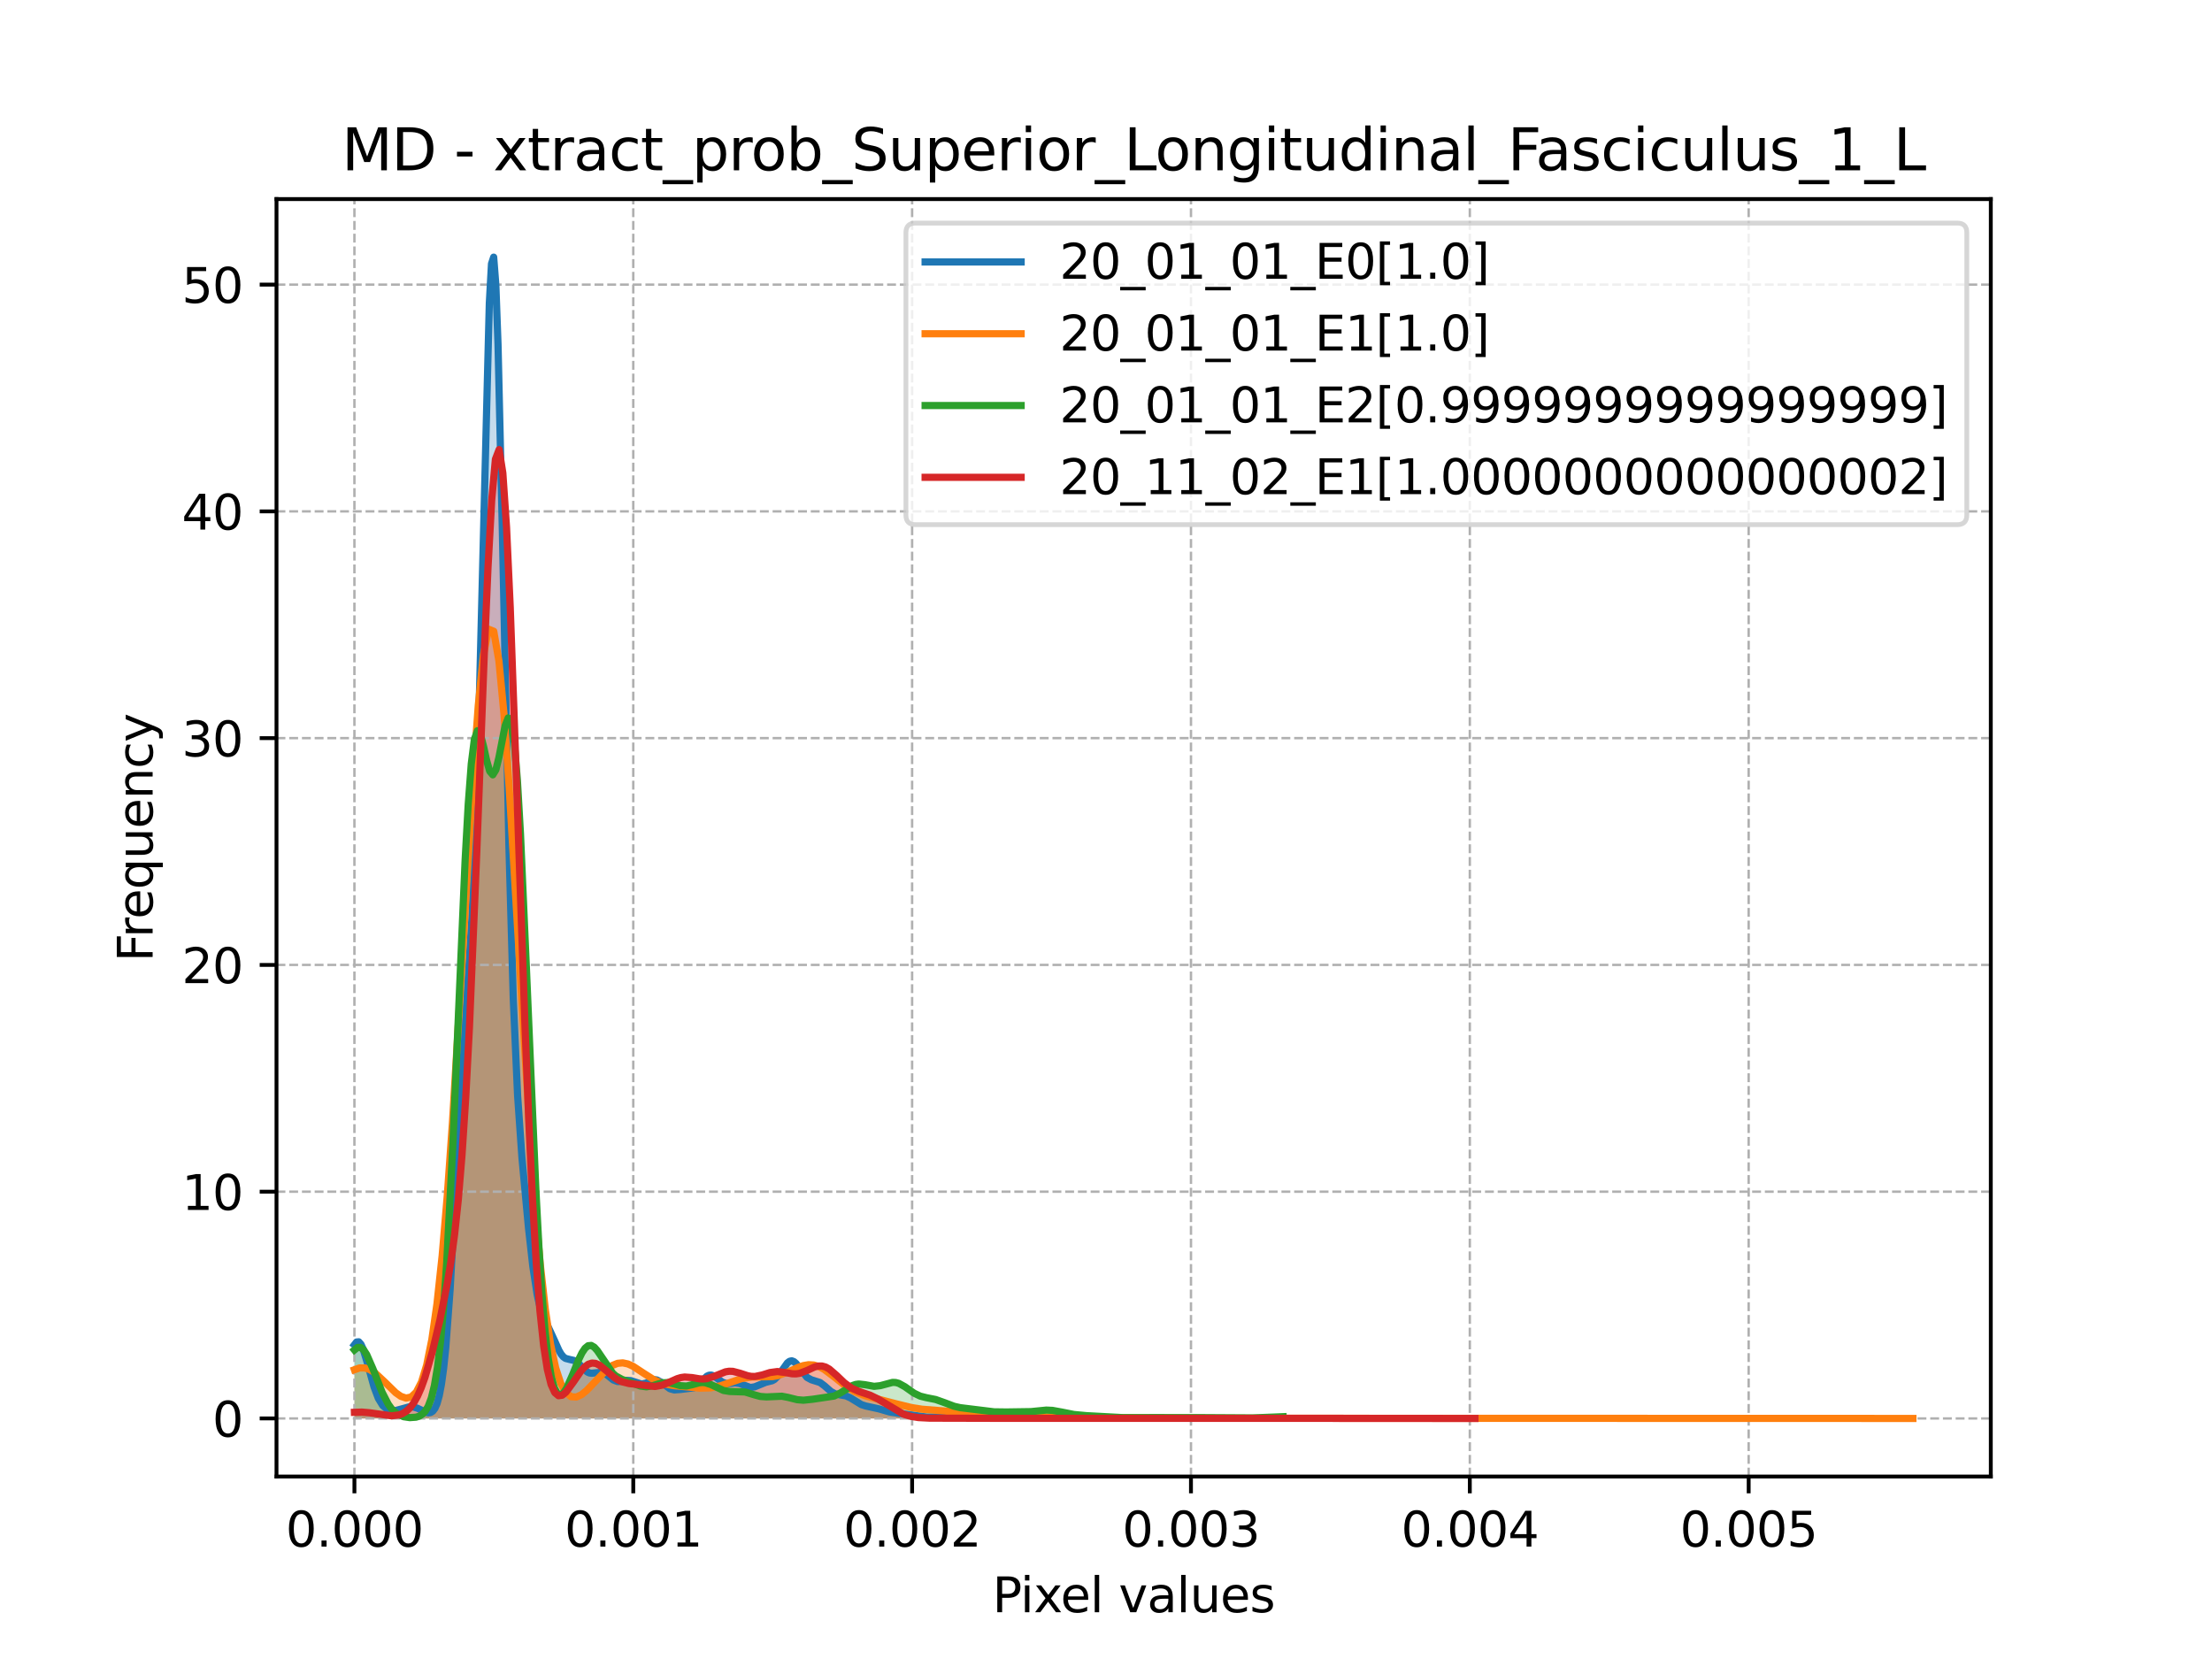 <?xml version="1.0" encoding="utf-8" standalone="no"?>
<!DOCTYPE svg PUBLIC "-//W3C//DTD SVG 1.1//EN"
  "http://www.w3.org/Graphics/SVG/1.1/DTD/svg11.dtd">
<svg xmlns:xlink="http://www.w3.org/1999/xlink" width="460.8pt" height="345.6pt" viewBox="0 0 460.8 345.6" xmlns="http://www.w3.org/2000/svg" version="1.1">
 <defs>
  <style type="text/css">*{stroke-linejoin: round; stroke-linecap: butt}</style>
 </defs>
 <g id="figure_1">
  <g id="patch_1">
   <path d="M 0 345.6 
L 460.8 345.6 
L 460.8 0 
L 0 0 
z
" style="fill: #ffffff"/>
  </g>
  <g id="axes_1">
   <g id="patch_2">
    <path d="M 57.6 307.584 
L 414.72 307.584 
L 414.72 41.472 
L 57.6 41.472 
z
" style="fill: #ffffff"/>
   </g>
   <g id="PolyCollection_1">
    <path d="M 73.833 280.145 
L 73.833 295.488 
L 74.286 295.488 
L 74.739 295.488 
L 75.193 295.488 
L 75.646 295.488 
L 76.099 295.488 
L 76.552 295.488 
L 77.006 295.488 
L 77.459 295.488 
L 77.912 295.488 
L 78.365 295.488 
L 78.819 295.488 
L 79.272 295.488 
L 79.725 295.488 
L 80.178 295.488 
L 80.632 295.488 
L 81.085 295.488 
L 81.538 295.488 
L 81.991 295.488 
L 82.445 295.488 
L 82.898 295.488 
L 83.351 295.488 
L 83.804 295.488 
L 84.258 295.488 
L 84.711 295.488 
L 85.164 295.488 
L 85.617 295.488 
L 86.071 295.488 
L 86.524 295.488 
L 86.977 295.488 
L 87.43 295.488 
L 87.884 295.488 
L 88.337 295.488 
L 88.79 295.488 
L 89.243 295.488 
L 89.697 295.488 
L 90.15 295.488 
L 90.603 295.488 
L 91.057 295.488 
L 91.51 295.488 
L 91.963 295.488 
L 92.416 295.488 
L 92.87 295.488 
L 93.323 295.488 
L 93.776 295.488 
L 94.229 295.488 
L 94.683 295.488 
L 95.136 295.488 
L 95.589 295.488 
L 96.042 295.488 
L 96.496 295.488 
L 96.949 295.488 
L 97.402 295.488 
L 97.855 295.488 
L 98.309 295.488 
L 98.762 295.488 
L 99.215 295.488 
L 99.668 295.488 
L 100.122 295.488 
L 100.575 295.488 
L 101.028 295.488 
L 101.481 295.488 
L 101.935 295.488 
L 102.388 295.488 
L 102.841 295.488 
L 103.294 295.488 
L 103.748 295.488 
L 104.201 295.488 
L 104.654 295.488 
L 105.108 295.488 
L 105.561 295.488 
L 106.014 295.488 
L 106.467 295.488 
L 106.921 295.488 
L 107.374 295.488 
L 107.827 295.488 
L 108.28 295.488 
L 108.734 295.488 
L 109.187 295.488 
L 109.64 295.488 
L 110.093 295.488 
L 110.547 295.488 
L 111 295.488 
L 111.453 295.488 
L 111.906 295.488 
L 112.36 295.488 
L 112.813 295.488 
L 113.266 295.488 
L 113.719 295.488 
L 114.173 295.488 
L 114.626 295.488 
L 115.079 295.488 
L 115.532 295.488 
L 115.986 295.488 
L 116.439 295.488 
L 116.892 295.488 
L 117.345 295.488 
L 117.799 295.488 
L 118.252 295.488 
L 118.705 295.488 
L 119.159 295.488 
L 119.612 295.488 
L 120.065 295.488 
L 120.518 295.488 
L 120.972 295.488 
L 121.425 295.488 
L 121.878 295.488 
L 122.331 295.488 
L 122.785 295.488 
L 123.238 295.488 
L 123.691 295.488 
L 124.144 295.488 
L 124.598 295.488 
L 125.051 295.488 
L 125.504 295.488 
L 125.957 295.488 
L 126.411 295.488 
L 126.864 295.488 
L 127.317 295.488 
L 127.77 295.488 
L 128.224 295.488 
L 128.677 295.488 
L 129.13 295.488 
L 129.583 295.488 
L 130.037 295.488 
L 130.49 295.488 
L 130.943 295.488 
L 131.396 295.488 
L 131.85 295.488 
L 132.303 295.488 
L 132.756 295.488 
L 133.21 295.488 
L 133.663 295.488 
L 134.116 295.488 
L 134.569 295.488 
L 135.023 295.488 
L 135.476 295.488 
L 135.929 295.488 
L 136.382 295.488 
L 136.836 295.488 
L 137.289 295.488 
L 137.742 295.488 
L 138.195 295.488 
L 138.649 295.488 
L 139.102 295.488 
L 139.555 295.488 
L 140.008 295.488 
L 140.462 295.488 
L 140.915 295.488 
L 141.368 295.488 
L 141.821 295.488 
L 142.275 295.488 
L 142.728 295.488 
L 143.181 295.488 
L 143.634 295.488 
L 144.088 295.488 
L 144.541 295.488 
L 144.994 295.488 
L 145.447 295.488 
L 145.901 295.488 
L 146.354 295.488 
L 146.807 295.488 
L 147.261 295.488 
L 147.714 295.488 
L 148.167 295.488 
L 148.62 295.488 
L 149.074 295.488 
L 149.527 295.488 
L 149.98 295.488 
L 150.433 295.488 
L 150.887 295.488 
L 151.34 295.488 
L 151.793 295.488 
L 152.246 295.488 
L 152.7 295.488 
L 153.153 295.488 
L 153.606 295.488 
L 154.059 295.488 
L 154.513 295.488 
L 154.966 295.488 
L 155.419 295.488 
L 155.872 295.488 
L 156.326 295.488 
L 156.779 295.488 
L 157.232 295.488 
L 157.685 295.488 
L 158.139 295.488 
L 158.592 295.488 
L 159.045 295.488 
L 159.498 295.488 
L 159.952 295.488 
L 160.405 295.488 
L 160.858 295.488 
L 161.312 295.488 
L 161.765 295.488 
L 162.218 295.488 
L 162.671 295.488 
L 163.125 295.488 
L 163.578 295.488 
L 164.031 295.488 
L 164.484 295.488 
L 164.938 295.488 
L 165.391 295.488 
L 165.844 295.488 
L 166.297 295.488 
L 166.751 295.488 
L 167.204 295.488 
L 167.657 295.488 
L 168.11 295.488 
L 168.564 295.488 
L 169.017 295.488 
L 169.47 295.488 
L 169.923 295.488 
L 170.377 295.488 
L 170.83 295.488 
L 171.283 295.488 
L 171.736 295.488 
L 172.19 295.488 
L 172.643 295.488 
L 173.096 295.488 
L 173.549 295.488 
L 174.003 295.488 
L 174.456 295.488 
L 174.909 295.488 
L 175.363 295.488 
L 175.816 295.488 
L 176.269 295.488 
L 176.722 295.488 
L 177.176 295.488 
L 177.629 295.488 
L 178.082 295.488 
L 178.535 295.488 
L 178.989 295.488 
L 179.442 295.488 
L 179.895 295.488 
L 180.348 295.488 
L 180.802 295.488 
L 181.255 295.488 
L 181.708 295.488 
L 182.161 295.488 
L 182.615 295.488 
L 183.068 295.488 
L 183.521 295.488 
L 183.974 295.488 
L 184.428 295.488 
L 184.881 295.488 
L 185.334 295.488 
L 185.787 295.488 
L 186.241 295.488 
L 186.694 295.488 
L 187.147 295.488 
L 187.6 295.488 
L 188.054 295.488 
L 188.507 295.488 
L 188.96 295.488 
L 189.414 295.488 
L 189.867 295.488 
L 190.32 295.488 
L 190.773 295.488 
L 191.227 295.488 
L 191.68 295.488 
L 192.133 295.488 
L 192.586 295.488 
L 193.04 295.488 
L 193.493 295.488 
L 193.946 295.488 
L 194.399 295.488 
L 194.853 295.488 
L 195.306 295.488 
L 195.759 295.488 
L 196.212 295.488 
L 196.666 295.488 
L 197.119 295.488 
L 197.572 295.488 
L 198.025 295.488 
L 198.479 295.488 
L 198.932 295.488 
L 199.385 295.488 
L 199.838 295.488 
L 200.292 295.488 
L 200.745 295.488 
L 201.198 295.488 
L 201.651 295.488 
L 202.105 295.488 
L 202.558 295.488 
L 203.011 295.488 
L 203.465 295.488 
L 203.918 295.488 
L 204.371 295.488 
L 204.824 295.488 
L 205.278 295.488 
L 205.731 295.488 
L 206.184 295.488 
L 206.637 295.488 
L 207.091 295.488 
L 207.544 295.488 
L 207.997 295.488 
L 208.45 295.488 
L 208.904 295.488 
L 209.357 295.488 
L 209.81 295.488 
L 210.263 295.488 
L 210.717 295.488 
L 210.717 295.368 
L 210.717 295.368 
L 210.263 295.362 
L 209.81 295.359 
L 209.357 295.359 
L 208.904 295.361 
L 208.45 295.365 
L 207.997 295.369 
L 207.544 295.372 
L 207.091 295.374 
L 206.637 295.373 
L 206.184 295.371 
L 205.731 295.367 
L 205.278 295.362 
L 204.824 295.355 
L 204.371 295.347 
L 203.918 295.336 
L 203.465 295.323 
L 203.011 295.305 
L 202.558 295.282 
L 202.105 295.253 
L 201.651 295.218 
L 201.198 295.179 
L 200.745 295.138 
L 200.292 295.098 
L 199.838 295.064 
L 199.385 295.038 
L 198.932 295.024 
L 198.479 295.023 
L 198.025 295.034 
L 197.572 295.056 
L 197.119 295.084 
L 196.666 295.117 
L 196.212 295.149 
L 195.759 295.177 
L 195.306 295.2 
L 194.853 295.216 
L 194.399 295.224 
L 193.946 295.226 
L 193.493 295.221 
L 193.04 295.209 
L 192.586 295.189 
L 192.133 295.16 
L 191.68 295.119 
L 191.227 295.064 
L 190.773 294.995 
L 190.32 294.912 
L 189.867 294.82 
L 189.414 294.721 
L 188.96 294.624 
L 188.507 294.535 
L 188.054 294.458 
L 187.6 294.395 
L 187.147 294.346 
L 186.694 294.305 
L 186.241 294.264 
L 185.787 294.214 
L 185.334 294.145 
L 184.881 294.051 
L 184.428 293.933 
L 183.974 293.793 
L 183.521 293.641 
L 183.068 293.489 
L 182.615 293.35 
L 182.161 293.232 
L 181.708 293.136 
L 181.255 293.057 
L 180.802 292.983 
L 180.348 292.894 
L 179.895 292.773 
L 179.442 292.605 
L 178.989 292.383 
L 178.535 292.113 
L 178.082 291.812 
L 177.629 291.503 
L 177.176 291.217 
L 176.722 290.977 
L 176.269 290.798 
L 175.816 290.682 
L 175.363 290.612 
L 174.909 290.56 
L 174.456 290.489 
L 174.003 290.364 
L 173.549 290.159 
L 173.096 289.868 
L 172.643 289.501 
L 172.19 289.09 
L 171.736 288.676 
L 171.283 288.302 
L 170.83 288.002 
L 170.377 287.788 
L 169.923 287.649 
L 169.47 287.548 
L 169.017 287.432 
L 168.564 287.245 
L 168.11 286.94 
L 167.657 286.496 
L 167.204 285.925 
L 166.751 285.274 
L 166.297 284.618 
L 165.844 284.047 
L 165.391 283.646 
L 164.938 283.48 
L 164.484 283.577 
L 164.031 283.924 
L 163.578 284.471 
L 163.125 285.136 
L 162.671 285.83 
L 162.218 286.47 
L 161.765 286.996 
L 161.312 287.381 
L 160.858 287.632 
L 160.405 287.782 
L 159.952 287.879 
L 159.498 287.972 
L 159.045 288.098 
L 158.592 288.272 
L 158.139 288.484 
L 157.685 288.705 
L 157.232 288.895 
L 156.779 289.016 
L 156.326 289.041 
L 155.872 288.965 
L 155.419 288.803 
L 154.966 288.593 
L 154.513 288.379 
L 154.059 288.205 
L 153.606 288.102 
L 153.153 288.08 
L 152.7 288.123 
L 152.246 288.196 
L 151.793 288.251 
L 151.34 288.24 
L 150.887 288.128 
L 150.433 287.904 
L 149.98 287.588 
L 149.527 287.221 
L 149.074 286.867 
L 148.62 286.591 
L 148.167 286.452 
L 147.714 286.482 
L 147.261 286.688 
L 146.807 287.043 
L 146.354 287.496 
L 145.901 287.985 
L 145.447 288.445 
L 144.994 288.827 
L 144.541 289.104 
L 144.088 289.272 
L 143.634 289.353 
L 143.181 289.379 
L 142.728 289.386 
L 142.275 289.404 
L 141.821 289.443 
L 141.368 289.497 
L 140.915 289.543 
L 140.462 289.545 
L 140.008 289.472 
L 139.555 289.303 
L 139.102 289.034 
L 138.649 288.688 
L 138.195 288.305 
L 137.742 287.939 
L 137.289 287.643 
L 136.836 287.462 
L 136.382 287.416 
L 135.929 287.5 
L 135.476 287.681 
L 135.023 287.909 
L 134.569 288.125 
L 134.116 288.278 
L 133.663 288.332 
L 133.21 288.28 
L 132.756 288.138 
L 132.303 287.945 
L 131.85 287.752 
L 131.396 287.603 
L 130.943 287.532 
L 130.49 287.545 
L 130.037 287.624 
L 129.583 287.728 
L 129.13 287.807 
L 128.677 287.81 
L 128.224 287.703 
L 127.77 287.475 
L 127.317 287.147 
L 126.864 286.762 
L 126.411 286.38 
L 125.957 286.061 
L 125.504 285.85 
L 125.051 285.768 
L 124.598 285.8 
L 124.144 285.904 
L 123.691 286.017 
L 123.238 286.07 
L 122.785 286.008 
L 122.331 285.8 
L 121.878 285.451 
L 121.425 284.999 
L 120.972 284.506 
L 120.518 284.042 
L 120.065 283.667 
L 119.612 283.415 
L 119.159 283.277 
L 118.705 283.211 
L 118.252 283.14 
L 117.799 282.978 
L 117.345 282.647 
L 116.892 282.098 
L 116.439 281.327 
L 115.986 280.373 
L 115.532 279.311 
L 115.079 278.228 
L 114.626 277.195 
L 114.173 276.243 
L 113.719 275.339 
L 113.266 274.388 
L 112.813 273.242 
L 112.36 271.734 
L 111.906 269.711 
L 111.453 267.08 
L 111 263.825 
L 110.547 260.013 
L 110.093 255.767 
L 109.64 251.206 
L 109.187 246.376 
L 108.734 241.171 
L 108.28 235.29 
L 107.827 228.23 
L 107.374 219.348 
L 106.921 207.979 
L 106.467 193.614 
L 106.014 176.085 
L 105.561 155.726 
L 105.108 133.458 
L 104.654 110.765 
L 104.201 89.534 
L 103.748 71.789 
L 103.294 59.363 
L 102.841 53.568 
L 102.388 54.948 
L 101.935 63.176 
L 101.481 77.106 
L 101.028 94.996 
L 100.575 114.824 
L 100.122 134.638 
L 99.668 152.869 
L 99.215 168.53 
L 98.762 181.283 
L 98.309 191.369 
L 97.855 199.444 
L 97.402 206.35 
L 96.949 212.908 
L 96.496 219.745 
L 96.042 227.202 
L 95.589 235.318 
L 95.136 243.884 
L 94.683 252.538 
L 94.229 260.863 
L 93.776 268.485 
L 93.323 275.13 
L 92.87 280.653 
L 92.416 285.032 
L 91.963 288.343 
L 91.51 290.728 
L 91.057 292.354 
L 90.603 293.388 
L 90.15 293.983 
L 89.697 294.26 
L 89.243 294.317 
L 88.79 294.226 
L 88.337 294.045 
L 87.884 293.818 
L 87.43 293.582 
L 86.977 293.367 
L 86.524 293.198 
L 86.071 293.091 
L 85.617 293.056 
L 85.164 293.089 
L 84.711 293.182 
L 84.258 293.315 
L 83.804 293.468 
L 83.351 293.618 
L 82.898 293.745 
L 82.445 293.833 
L 81.991 293.869 
L 81.538 293.843 
L 81.085 293.742 
L 80.632 293.55 
L 80.178 293.244 
L 79.725 292.792 
L 79.272 292.16 
L 78.819 291.313 
L 78.365 290.23 
L 77.912 288.909 
L 77.459 287.38 
L 77.006 285.711 
L 76.552 284.006 
L 76.099 282.396 
L 75.646 281.026 
L 75.193 280.033 
L 74.739 279.525 
L 74.286 279.561 
L 73.833 280.145 
z
" clip-path="url(#pa1c2d6f268)" style="fill: #1f77b4; fill-opacity: 0.25"/>
   </g>
   <g id="PolyCollection_2">
    <path d="M 73.833 285.346 
L 73.833 295.488 
L 74.908 295.488 
L 75.983 295.488 
L 77.058 295.488 
L 78.133 295.488 
L 79.208 295.488 
L 80.283 295.488 
L 81.358 295.488 
L 82.433 295.488 
L 83.508 295.488 
L 84.583 295.488 
L 85.658 295.488 
L 86.733 295.488 
L 87.808 295.488 
L 88.883 295.488 
L 89.958 295.488 
L 91.033 295.488 
L 92.108 295.488 
L 93.183 295.488 
L 94.258 295.488 
L 95.333 295.488 
L 96.408 295.488 
L 97.483 295.488 
L 98.558 295.488 
L 99.633 295.488 
L 100.708 295.488 
L 101.783 295.488 
L 102.858 295.488 
L 103.933 295.488 
L 105.008 295.488 
L 106.083 295.488 
L 107.158 295.488 
L 108.233 295.488 
L 109.308 295.488 
L 110.383 295.488 
L 111.458 295.488 
L 112.533 295.488 
L 113.608 295.488 
L 114.683 295.488 
L 115.758 295.488 
L 116.833 295.488 
L 117.908 295.488 
L 118.983 295.488 
L 120.058 295.488 
L 121.133 295.488 
L 122.208 295.488 
L 123.283 295.488 
L 124.358 295.488 
L 125.433 295.488 
L 126.508 295.488 
L 127.583 295.488 
L 128.658 295.488 
L 129.734 295.488 
L 130.809 295.488 
L 131.884 295.488 
L 132.959 295.488 
L 134.034 295.488 
L 135.109 295.488 
L 136.184 295.488 
L 137.259 295.488 
L 138.334 295.488 
L 139.409 295.488 
L 140.484 295.488 
L 141.559 295.488 
L 142.634 295.488 
L 143.709 295.488 
L 144.784 295.488 
L 145.859 295.488 
L 146.934 295.488 
L 148.009 295.488 
L 149.084 295.488 
L 150.159 295.488 
L 151.234 295.488 
L 152.309 295.488 
L 153.384 295.488 
L 154.459 295.488 
L 155.534 295.488 
L 156.609 295.488 
L 157.684 295.488 
L 158.759 295.488 
L 159.834 295.488 
L 160.909 295.488 
L 161.984 295.488 
L 163.059 295.488 
L 164.134 295.488 
L 165.209 295.488 
L 166.284 295.488 
L 167.359 295.488 
L 168.434 295.488 
L 169.509 295.488 
L 170.584 295.488 
L 171.659 295.488 
L 172.734 295.488 
L 173.809 295.488 
L 174.884 295.488 
L 175.959 295.488 
L 177.034 295.488 
L 178.109 295.488 
L 179.184 295.488 
L 180.259 295.488 
L 181.334 295.488 
L 182.409 295.488 
L 183.484 295.488 
L 184.559 295.488 
L 185.634 295.488 
L 186.709 295.488 
L 187.784 295.488 
L 188.859 295.488 
L 189.934 295.488 
L 191.009 295.488 
L 192.084 295.488 
L 193.159 295.488 
L 194.234 295.488 
L 195.309 295.488 
L 196.384 295.488 
L 197.459 295.488 
L 198.534 295.488 
L 199.609 295.488 
L 200.685 295.488 
L 201.76 295.488 
L 202.835 295.488 
L 203.91 295.488 
L 204.985 295.488 
L 206.06 295.488 
L 207.135 295.488 
L 208.21 295.488 
L 209.285 295.488 
L 210.36 295.488 
L 211.435 295.488 
L 212.51 295.488 
L 213.585 295.488 
L 214.66 295.488 
L 215.735 295.488 
L 216.81 295.488 
L 217.885 295.488 
L 218.96 295.488 
L 220.035 295.488 
L 221.11 295.488 
L 222.185 295.488 
L 223.26 295.488 
L 224.335 295.488 
L 225.41 295.488 
L 226.485 295.488 
L 227.56 295.488 
L 228.635 295.488 
L 229.71 295.488 
L 230.785 295.488 
L 231.86 295.488 
L 232.935 295.488 
L 234.01 295.488 
L 235.085 295.488 
L 236.16 295.488 
L 237.235 295.488 
L 238.31 295.488 
L 239.385 295.488 
L 240.46 295.488 
L 241.535 295.488 
L 242.61 295.488 
L 243.685 295.488 
L 244.76 295.488 
L 245.835 295.488 
L 246.91 295.488 
L 247.985 295.488 
L 249.06 295.488 
L 250.135 295.488 
L 251.21 295.488 
L 252.285 295.488 
L 253.36 295.488 
L 254.435 295.488 
L 255.51 295.488 
L 256.585 295.488 
L 257.66 295.488 
L 258.735 295.488 
L 259.81 295.488 
L 260.885 295.488 
L 261.96 295.488 
L 263.035 295.488 
L 264.11 295.488 
L 265.185 295.488 
L 266.26 295.488 
L 267.335 295.488 
L 268.41 295.488 
L 269.485 295.488 
L 270.56 295.488 
L 271.635 295.488 
L 272.711 295.488 
L 273.786 295.488 
L 274.861 295.488 
L 275.936 295.488 
L 277.011 295.488 
L 278.086 295.488 
L 279.161 295.488 
L 280.236 295.488 
L 281.311 295.488 
L 282.386 295.488 
L 283.461 295.488 
L 284.536 295.488 
L 285.611 295.488 
L 286.686 295.488 
L 287.761 295.488 
L 288.836 295.488 
L 289.911 295.488 
L 290.986 295.488 
L 292.061 295.488 
L 293.136 295.488 
L 294.211 295.488 
L 295.286 295.488 
L 296.361 295.488 
L 297.436 295.488 
L 298.511 295.488 
L 299.586 295.488 
L 300.661 295.488 
L 301.736 295.488 
L 302.811 295.488 
L 303.886 295.488 
L 304.961 295.488 
L 306.036 295.488 
L 307.111 295.488 
L 308.186 295.488 
L 309.261 295.488 
L 310.336 295.488 
L 311.411 295.488 
L 312.486 295.488 
L 313.561 295.488 
L 314.636 295.488 
L 315.711 295.488 
L 316.786 295.488 
L 317.861 295.488 
L 318.936 295.488 
L 320.011 295.488 
L 321.086 295.488 
L 322.161 295.488 
L 323.236 295.488 
L 324.311 295.488 
L 325.386 295.488 
L 326.461 295.488 
L 327.536 295.488 
L 328.611 295.488 
L 329.686 295.488 
L 330.761 295.488 
L 331.836 295.488 
L 332.911 295.488 
L 333.986 295.488 
L 335.061 295.488 
L 336.136 295.488 
L 337.211 295.488 
L 338.286 295.488 
L 339.361 295.488 
L 340.436 295.488 
L 341.511 295.488 
L 342.586 295.488 
L 343.662 295.488 
L 344.737 295.488 
L 345.812 295.488 
L 346.887 295.488 
L 347.962 295.488 
L 349.037 295.488 
L 350.112 295.488 
L 351.187 295.488 
L 352.262 295.488 
L 353.337 295.488 
L 354.412 295.488 
L 355.487 295.488 
L 356.562 295.488 
L 357.637 295.488 
L 358.712 295.488 
L 359.787 295.488 
L 360.862 295.488 
L 361.937 295.488 
L 363.012 295.488 
L 364.087 295.488 
L 365.162 295.488 
L 366.237 295.488 
L 367.312 295.488 
L 368.387 295.488 
L 369.462 295.488 
L 370.537 295.488 
L 371.612 295.488 
L 372.687 295.488 
L 373.762 295.488 
L 374.837 295.488 
L 375.912 295.488 
L 376.987 295.488 
L 378.062 295.488 
L 379.137 295.488 
L 380.212 295.488 
L 381.287 295.488 
L 382.362 295.488 
L 383.437 295.488 
L 384.512 295.488 
L 385.587 295.488 
L 386.662 295.488 
L 387.737 295.488 
L 388.812 295.488 
L 389.887 295.488 
L 390.962 295.488 
L 392.037 295.488 
L 393.112 295.488 
L 394.187 295.488 
L 395.262 295.488 
L 396.337 295.488 
L 397.412 295.488 
L 398.487 295.488 
L 398.487 295.488 
L 398.487 295.488 
L 397.412 295.488 
L 396.337 295.487 
L 395.262 295.487 
L 394.187 295.487 
L 393.112 295.486 
L 392.037 295.486 
L 390.962 295.485 
L 389.887 295.484 
L 388.812 295.484 
L 387.737 295.483 
L 386.662 295.482 
L 385.587 295.481 
L 384.512 295.481 
L 383.437 295.481 
L 382.362 295.48 
L 381.287 295.48 
L 380.212 295.48 
L 379.137 295.48 
L 378.062 295.48 
L 376.987 295.48 
L 375.912 295.48 
L 374.837 295.48 
L 373.762 295.479 
L 372.687 295.479 
L 371.612 295.478 
L 370.537 295.478 
L 369.462 295.478 
L 368.387 295.478 
L 367.312 295.478 
L 366.237 295.478 
L 365.162 295.477 
L 364.087 295.477 
L 363.012 295.476 
L 361.937 295.475 
L 360.862 295.475 
L 359.787 295.474 
L 358.712 295.473 
L 357.637 295.472 
L 356.562 295.472 
L 355.487 295.472 
L 354.412 295.472 
L 353.337 295.473 
L 352.262 295.473 
L 351.187 295.473 
L 350.112 295.474 
L 349.037 295.473 
L 347.962 295.473 
L 346.887 295.473 
L 345.812 295.472 
L 344.737 295.472 
L 343.662 295.472 
L 342.586 295.472 
L 341.511 295.472 
L 340.436 295.472 
L 339.361 295.473 
L 338.286 295.473 
L 337.211 295.473 
L 336.136 295.473 
L 335.061 295.473 
L 333.986 295.473 
L 332.911 295.472 
L 331.836 295.472 
L 330.761 295.472 
L 329.686 295.472 
L 328.611 295.472 
L 327.536 295.472 
L 326.461 295.473 
L 325.386 295.473 
L 324.311 295.474 
L 323.236 295.474 
L 322.161 295.474 
L 321.086 295.473 
L 320.011 295.473 
L 318.936 295.473 
L 317.861 295.473 
L 316.786 295.473 
L 315.711 295.473 
L 314.636 295.474 
L 313.561 295.475 
L 312.486 295.476 
L 311.411 295.477 
L 310.336 295.478 
L 309.261 295.479 
L 308.186 295.48 
L 307.111 295.481 
L 306.036 295.482 
L 304.961 295.482 
L 303.886 295.483 
L 302.811 295.483 
L 301.736 295.483 
L 300.661 295.483 
L 299.586 295.484 
L 298.511 295.484 
L 297.436 295.484 
L 296.361 295.484 
L 295.286 295.484 
L 294.211 295.484 
L 293.136 295.484 
L 292.061 295.484 
L 290.986 295.484 
L 289.911 295.483 
L 288.836 295.483 
L 287.761 295.483 
L 286.686 295.483 
L 285.611 295.482 
L 284.536 295.482 
L 283.461 295.481 
L 282.386 295.48 
L 281.311 295.479 
L 280.236 295.478 
L 279.161 295.477 
L 278.086 295.475 
L 277.011 295.474 
L 275.936 295.473 
L 274.861 295.471 
L 273.786 295.47 
L 272.711 295.467 
L 271.635 295.464 
L 270.56 295.46 
L 269.485 295.456 
L 268.41 295.452 
L 267.335 295.447 
L 266.26 295.442 
L 265.185 295.439 
L 264.11 295.436 
L 263.035 295.435 
L 261.96 295.435 
L 260.885 295.436 
L 259.81 295.439 
L 258.735 295.442 
L 257.66 295.445 
L 256.585 295.448 
L 255.51 295.451 
L 254.435 295.452 
L 253.36 295.453 
L 252.285 295.453 
L 251.21 295.451 
L 250.135 295.449 
L 249.06 295.446 
L 247.985 295.44 
L 246.91 295.433 
L 245.835 295.424 
L 244.76 295.411 
L 243.685 295.397 
L 242.61 295.38 
L 241.535 295.362 
L 240.46 295.343 
L 239.385 295.326 
L 238.31 295.312 
L 237.235 295.302 
L 236.16 295.297 
L 235.085 295.297 
L 234.01 295.301 
L 232.935 295.308 
L 231.86 295.317 
L 230.785 295.326 
L 229.71 295.333 
L 228.635 295.338 
L 227.56 295.34 
L 226.485 295.339 
L 225.41 295.336 
L 224.335 295.33 
L 223.26 295.321 
L 222.185 295.309 
L 221.11 295.292 
L 220.035 295.27 
L 218.96 295.24 
L 217.885 295.203 
L 216.81 295.156 
L 215.735 295.102 
L 214.66 295.042 
L 213.585 294.981 
L 212.51 294.921 
L 211.435 294.867 
L 210.36 294.821 
L 209.285 294.784 
L 208.21 294.752 
L 207.135 294.723 
L 206.06 294.689 
L 204.985 294.645 
L 203.91 294.585 
L 202.835 294.508 
L 201.76 294.414 
L 200.685 294.309 
L 199.609 294.198 
L 198.534 294.09 
L 197.459 293.992 
L 196.384 293.905 
L 195.309 293.829 
L 194.234 293.755 
L 193.159 293.671 
L 192.084 293.564 
L 191.009 293.421 
L 189.934 293.233 
L 188.859 293.001 
L 187.784 292.733 
L 186.709 292.441 
L 185.634 292.144 
L 184.559 291.857 
L 183.484 291.588 
L 182.409 291.332 
L 181.334 291.071 
L 180.259 290.774 
L 179.184 290.404 
L 178.109 289.927 
L 177.034 289.321 
L 175.959 288.585 
L 174.884 287.746 
L 173.809 286.858 
L 172.734 285.996 
L 171.659 285.244 
L 170.584 284.679 
L 169.509 284.356 
L 168.434 284.294 
L 167.359 284.476 
L 166.284 284.845 
L 165.209 285.323 
L 164.134 285.821 
L 163.059 286.26 
L 161.984 286.585 
L 160.909 286.776 
L 159.834 286.849 
L 158.759 286.846 
L 157.684 286.829 
L 156.609 286.855 
L 155.534 286.97 
L 154.459 287.193 
L 153.384 287.515 
L 152.309 287.901 
L 151.234 288.302 
L 150.159 288.664 
L 149.084 288.946 
L 148.009 289.122 
L 146.934 289.19 
L 145.859 289.17 
L 144.784 289.092 
L 143.709 288.989 
L 142.634 288.883 
L 141.559 288.782 
L 140.484 288.669 
L 139.409 288.513 
L 138.334 288.271 
L 137.259 287.907 
L 136.184 287.402 
L 135.109 286.764 
L 134.034 286.037 
L 132.959 285.292 
L 131.884 284.625 
L 130.809 284.135 
L 129.734 283.908 
L 128.658 284.004 
L 127.583 284.44 
L 126.508 285.194 
L 125.433 286.199 
L 124.358 287.359 
L 123.283 288.557 
L 122.208 289.664 
L 121.133 290.539 
L 120.058 291.032 
L 118.983 290.964 
L 117.908 290.12 
L 116.833 288.23 
L 115.758 284.968 
L 114.683 279.962 
L 113.608 272.833 
L 112.533 263.257 
L 111.458 251.049 
L 110.383 236.26 
L 109.308 219.264 
L 108.233 200.805 
L 107.158 181.99 
L 106.083 164.205 
L 105.008 148.96 
L 103.933 137.684 
L 102.858 131.505 
L 101.783 131.065 
L 100.708 136.41 
L 99.633 146.984 
L 98.558 161.719 
L 97.483 179.22 
L 96.408 197.975 
L 95.333 216.567 
L 94.258 233.84 
L 93.183 248.995 
L 92.108 261.604 
L 91.033 271.575 
L 89.958 279.062 
L 88.883 284.378 
L 87.808 287.898 
L 86.733 290.002 
L 85.658 291.023 
L 84.583 291.243 
L 83.508 290.884 
L 82.433 290.128 
L 81.358 289.128 
L 80.283 288.024 
L 79.208 286.945 
L 78.133 286.012 
L 77.058 285.327 
L 75.983 284.966 
L 74.908 284.972 
L 73.833 285.346 
z
" clip-path="url(#pa1c2d6f268)" style="fill: #ff7f0e; fill-opacity: 0.25"/>
   </g>
   <g id="PolyCollection_3">
    <path d="M 73.833 281.224 
L 73.833 295.488 
L 74.473 295.488 
L 75.114 295.488 
L 75.755 295.488 
L 76.395 295.488 
L 77.036 295.488 
L 77.676 295.488 
L 78.317 295.488 
L 78.958 295.488 
L 79.598 295.488 
L 80.239 295.488 
L 80.879 295.488 
L 81.52 295.488 
L 82.161 295.488 
L 82.801 295.488 
L 83.442 295.488 
L 84.082 295.488 
L 84.723 295.488 
L 85.364 295.488 
L 86.004 295.488 
L 86.645 295.488 
L 87.285 295.488 
L 87.926 295.488 
L 88.567 295.488 
L 89.207 295.488 
L 89.848 295.488 
L 90.488 295.488 
L 91.129 295.488 
L 91.77 295.488 
L 92.41 295.488 
L 93.051 295.488 
L 93.691 295.488 
L 94.332 295.488 
L 94.973 295.488 
L 95.613 295.488 
L 96.254 295.488 
L 96.894 295.488 
L 97.535 295.488 
L 98.176 295.488 
L 98.816 295.488 
L 99.457 295.488 
L 100.097 295.488 
L 100.738 295.488 
L 101.379 295.488 
L 102.019 295.488 
L 102.66 295.488 
L 103.3 295.488 
L 103.941 295.488 
L 104.582 295.488 
L 105.222 295.488 
L 105.863 295.488 
L 106.503 295.488 
L 107.144 295.488 
L 107.785 295.488 
L 108.425 295.488 
L 109.066 295.488 
L 109.706 295.488 
L 110.347 295.488 
L 110.988 295.488 
L 111.628 295.488 
L 112.269 295.488 
L 112.909 295.488 
L 113.55 295.488 
L 114.191 295.488 
L 114.831 295.488 
L 115.472 295.488 
L 116.112 295.488 
L 116.753 295.488 
L 117.394 295.488 
L 118.034 295.488 
L 118.675 295.488 
L 119.315 295.488 
L 119.956 295.488 
L 120.597 295.488 
L 121.237 295.488 
L 121.878 295.488 
L 122.518 295.488 
L 123.159 295.488 
L 123.8 295.488 
L 124.44 295.488 
L 125.081 295.488 
L 125.721 295.488 
L 126.362 295.488 
L 127.003 295.488 
L 127.643 295.488 
L 128.284 295.488 
L 128.924 295.488 
L 129.565 295.488 
L 130.206 295.488 
L 130.846 295.488 
L 131.487 295.488 
L 132.127 295.488 
L 132.768 295.488 
L 133.409 295.488 
L 134.049 295.488 
L 134.69 295.488 
L 135.33 295.488 
L 135.971 295.488 
L 136.612 295.488 
L 137.252 295.488 
L 137.893 295.488 
L 138.533 295.488 
L 139.174 295.488 
L 139.815 295.488 
L 140.455 295.488 
L 141.096 295.488 
L 141.736 295.488 
L 142.377 295.488 
L 143.018 295.488 
L 143.658 295.488 
L 144.299 295.488 
L 144.939 295.488 
L 145.58 295.488 
L 146.221 295.488 
L 146.861 295.488 
L 147.502 295.488 
L 148.142 295.488 
L 148.783 295.488 
L 149.424 295.488 
L 150.064 295.488 
L 150.705 295.488 
L 151.345 295.488 
L 151.986 295.488 
L 152.627 295.488 
L 153.267 295.488 
L 153.908 295.488 
L 154.548 295.488 
L 155.189 295.488 
L 155.83 295.488 
L 156.47 295.488 
L 157.111 295.488 
L 157.751 295.488 
L 158.392 295.488 
L 159.033 295.488 
L 159.673 295.488 
L 160.314 295.488 
L 160.954 295.488 
L 161.595 295.488 
L 162.236 295.488 
L 162.876 295.488 
L 163.517 295.488 
L 164.157 295.488 
L 164.798 295.488 
L 165.439 295.488 
L 166.079 295.488 
L 166.72 295.488 
L 167.36 295.488 
L 168.001 295.488 
L 168.642 295.488 
L 169.282 295.488 
L 169.923 295.488 
L 170.563 295.488 
L 171.204 295.488 
L 171.845 295.488 
L 172.485 295.488 
L 173.126 295.488 
L 173.766 295.488 
L 174.407 295.488 
L 175.048 295.488 
L 175.688 295.488 
L 176.329 295.488 
L 176.969 295.488 
L 177.61 295.488 
L 178.251 295.488 
L 178.891 295.488 
L 179.532 295.488 
L 180.172 295.488 
L 180.813 295.488 
L 181.454 295.488 
L 182.094 295.488 
L 182.735 295.488 
L 183.375 295.488 
L 184.016 295.488 
L 184.657 295.488 
L 185.297 295.488 
L 185.938 295.488 
L 186.578 295.488 
L 187.219 295.488 
L 187.86 295.488 
L 188.5 295.488 
L 189.141 295.488 
L 189.781 295.488 
L 190.422 295.488 
L 191.063 295.488 
L 191.703 295.488 
L 192.344 295.488 
L 192.984 295.488 
L 193.625 295.488 
L 194.266 295.488 
L 194.906 295.488 
L 195.547 295.488 
L 196.187 295.488 
L 196.828 295.488 
L 197.469 295.488 
L 198.109 295.488 
L 198.75 295.488 
L 199.39 295.488 
L 200.031 295.488 
L 200.672 295.488 
L 201.312 295.488 
L 201.953 295.488 
L 202.593 295.488 
L 203.234 295.488 
L 203.875 295.488 
L 204.515 295.488 
L 205.156 295.488 
L 205.796 295.488 
L 206.437 295.488 
L 207.078 295.488 
L 207.718 295.488 
L 208.359 295.488 
L 208.999 295.488 
L 209.64 295.488 
L 210.281 295.488 
L 210.921 295.488 
L 211.562 295.488 
L 212.202 295.488 
L 212.843 295.488 
L 213.484 295.488 
L 214.124 295.488 
L 214.765 295.488 
L 215.405 295.488 
L 216.046 295.488 
L 216.687 295.488 
L 217.327 295.488 
L 217.968 295.488 
L 218.608 295.488 
L 219.249 295.488 
L 219.89 295.488 
L 220.53 295.488 
L 221.171 295.488 
L 221.811 295.488 
L 222.452 295.488 
L 223.093 295.488 
L 223.733 295.488 
L 224.374 295.488 
L 225.014 295.488 
L 225.655 295.488 
L 226.296 295.488 
L 226.936 295.488 
L 227.577 295.488 
L 228.217 295.488 
L 228.858 295.488 
L 229.499 295.488 
L 230.139 295.488 
L 230.78 295.488 
L 231.42 295.488 
L 232.061 295.488 
L 232.702 295.488 
L 233.342 295.488 
L 233.983 295.488 
L 234.623 295.488 
L 235.264 295.488 
L 235.905 295.488 
L 236.545 295.488 
L 237.186 295.488 
L 237.826 295.488 
L 238.467 295.488 
L 239.108 295.488 
L 239.748 295.488 
L 240.389 295.488 
L 241.029 295.488 
L 241.67 295.488 
L 242.311 295.488 
L 242.951 295.488 
L 243.592 295.488 
L 244.232 295.488 
L 244.873 295.488 
L 245.514 295.488 
L 246.154 295.488 
L 246.795 295.488 
L 247.435 295.488 
L 248.076 295.488 
L 248.717 295.488 
L 249.357 295.488 
L 249.998 295.488 
L 250.638 295.488 
L 251.279 295.488 
L 251.92 295.488 
L 252.56 295.488 
L 253.201 295.488 
L 253.841 295.488 
L 254.482 295.488 
L 255.123 295.488 
L 255.763 295.488 
L 256.404 295.488 
L 257.044 295.488 
L 257.685 295.488 
L 258.326 295.488 
L 258.966 295.488 
L 259.607 295.488 
L 260.247 295.488 
L 260.888 295.488 
L 261.529 295.488 
L 262.169 295.488 
L 262.81 295.488 
L 263.45 295.488 
L 264.091 295.488 
L 264.732 295.488 
L 265.372 295.488 
L 266.013 295.488 
L 266.654 295.488 
L 267.294 295.488 
L 267.294 295.122 
L 267.294 295.122 
L 266.654 295.108 
L 266.013 295.108 
L 265.372 295.122 
L 264.732 295.147 
L 264.091 295.181 
L 263.45 295.222 
L 262.81 295.265 
L 262.169 295.308 
L 261.529 295.347 
L 260.888 295.382 
L 260.247 295.409 
L 259.607 295.431 
L 258.966 295.446 
L 258.326 295.455 
L 257.685 295.458 
L 257.044 295.456 
L 256.404 295.45 
L 255.763 295.441 
L 255.123 295.427 
L 254.482 295.411 
L 253.841 295.394 
L 253.201 295.376 
L 252.56 295.358 
L 251.92 295.343 
L 251.279 295.33 
L 250.638 295.322 
L 249.998 295.318 
L 249.357 295.317 
L 248.717 295.318 
L 248.076 295.321 
L 247.435 295.324 
L 246.795 295.325 
L 246.154 295.324 
L 245.514 295.32 
L 244.873 295.315 
L 244.232 295.31 
L 243.592 295.305 
L 242.951 295.302 
L 242.311 295.301 
L 241.67 295.304 
L 241.029 295.31 
L 240.389 295.318 
L 239.748 295.326 
L 239.108 295.334 
L 238.467 295.34 
L 237.826 295.344 
L 237.186 295.345 
L 236.545 295.343 
L 235.905 295.34 
L 235.264 295.334 
L 234.623 295.328 
L 233.983 295.319 
L 233.342 295.308 
L 232.702 295.293 
L 232.061 295.272 
L 231.42 295.245 
L 230.78 295.212 
L 230.139 295.173 
L 229.499 295.128 
L 228.858 295.082 
L 228.217 295.035 
L 227.577 294.989 
L 226.936 294.946 
L 226.296 294.904 
L 225.655 294.86 
L 225.014 294.809 
L 224.374 294.745 
L 223.733 294.663 
L 223.093 294.561 
L 222.452 294.438 
L 221.811 294.3 
L 221.171 294.156 
L 220.53 294.017 
L 219.89 293.897 
L 219.249 293.808 
L 218.608 293.757 
L 217.968 293.748 
L 217.327 293.778 
L 216.687 293.838 
L 216.046 293.915 
L 215.405 293.995 
L 214.765 294.066 
L 214.124 294.119 
L 213.484 294.15 
L 212.843 294.161 
L 212.202 294.158 
L 211.562 294.148 
L 210.921 294.139 
L 210.281 294.136 
L 209.64 294.14 
L 208.999 294.146 
L 208.359 294.148 
L 207.718 294.138 
L 207.078 294.108 
L 206.437 294.055 
L 205.796 293.979 
L 205.156 293.884 
L 204.515 293.781 
L 203.875 293.68 
L 203.234 293.589 
L 202.593 293.513 
L 201.953 293.451 
L 201.312 293.394 
L 200.672 293.33 
L 200.031 293.242 
L 199.39 293.118 
L 198.75 292.949 
L 198.109 292.736 
L 197.469 292.488 
L 196.828 292.223 
L 196.187 291.964 
L 195.547 291.732 
L 194.906 291.54 
L 194.266 291.39 
L 193.625 291.272 
L 192.984 291.162 
L 192.344 291.029 
L 191.703 290.842 
L 191.063 290.577 
L 190.422 290.227 
L 189.781 289.803 
L 189.141 289.337 
L 188.5 288.875 
L 187.86 288.47 
L 187.219 288.169 
L 186.578 288.002 
L 185.938 287.977 
L 185.297 288.076 
L 184.657 288.259 
L 184.016 288.471 
L 183.375 288.659 
L 182.735 288.776 
L 182.094 288.799 
L 181.454 288.732 
L 180.813 288.602 
L 180.172 288.454 
L 179.532 288.342 
L 178.891 288.315 
L 178.251 288.403 
L 177.61 288.618 
L 176.969 288.944 
L 176.329 289.346 
L 175.688 289.777 
L 175.048 290.19 
L 174.407 290.546 
L 173.766 290.823 
L 173.126 291.016 
L 172.485 291.138 
L 171.845 291.212 
L 171.204 291.268 
L 170.563 291.327 
L 169.923 291.401 
L 169.282 291.491 
L 168.642 291.583 
L 168.001 291.657 
L 167.36 291.69 
L 166.72 291.667 
L 166.079 291.583 
L 165.439 291.446 
L 164.798 291.277 
L 164.157 291.104 
L 163.517 290.957 
L 162.876 290.859 
L 162.236 290.821 
L 161.595 290.84 
L 160.954 290.896 
L 160.314 290.96 
L 159.673 291 
L 159.033 290.987 
L 158.392 290.907 
L 157.751 290.759 
L 157.111 290.561 
L 156.47 290.342 
L 155.83 290.135 
L 155.189 289.972 
L 154.548 289.872 
L 153.908 289.835 
L 153.267 289.843 
L 152.627 289.866 
L 151.986 289.865 
L 151.345 289.802 
L 150.705 289.654 
L 150.064 289.417 
L 149.424 289.11 
L 148.783 288.771 
L 148.142 288.447 
L 147.502 288.19 
L 146.861 288.035 
L 146.221 288.002 
L 145.58 288.082 
L 144.939 288.244 
L 144.299 288.44 
L 143.658 288.616 
L 143.018 288.727 
L 142.377 288.743 
L 141.736 288.662 
L 141.096 288.504 
L 140.455 288.31 
L 139.815 288.131 
L 139.174 288.013 
L 138.533 287.988 
L 137.893 288.066 
L 137.252 288.23 
L 136.612 288.444 
L 135.971 288.657 
L 135.33 288.822 
L 134.69 288.899 
L 134.049 288.871 
L 133.409 288.742 
L 132.768 288.537 
L 132.127 288.291 
L 131.487 288.038 
L 130.846 287.8 
L 130.206 287.574 
L 129.565 287.338 
L 128.924 287.044 
L 128.284 286.638 
L 127.643 286.073 
L 127.003 285.324 
L 126.362 284.404 
L 125.721 283.368 
L 125.081 282.312 
L 124.44 281.36 
L 123.8 280.643 
L 123.159 280.278 
L 122.518 280.343 
L 121.878 280.867 
L 121.237 281.823 
L 120.597 283.129 
L 119.956 284.667 
L 119.315 286.291 
L 118.675 287.848 
L 118.034 289.186 
L 117.394 290.151 
L 116.753 290.585 
L 116.112 290.309 
L 115.472 289.11 
L 114.831 286.733 
L 114.191 282.888 
L 113.55 277.274 
L 112.909 269.627 
L 112.269 259.786 
L 111.628 247.77 
L 110.988 233.844 
L 110.347 218.559 
L 109.706 202.744 
L 109.066 187.428 
L 108.425 173.712 
L 107.785 162.589 
L 107.144 154.764 
L 106.503 150.502 
L 105.863 149.555 
L 105.222 151.193 
L 104.582 154.333 
L 103.941 157.758 
L 103.3 160.367 
L 102.66 161.414 
L 102.019 160.659 
L 101.379 158.424 
L 100.738 155.516 
L 100.097 153.054 
L 99.457 152.224 
L 98.816 154.035 
L 98.176 159.121 
L 97.535 167.623 
L 96.894 179.194 
L 96.254 193.078 
L 95.613 208.276 
L 94.973 223.721 
L 94.332 238.451 
L 93.691 251.723 
L 93.051 263.073 
L 92.41 272.316 
L 91.77 279.503 
L 91.129 284.846 
L 90.488 288.652 
L 89.848 291.25 
L 89.207 292.952 
L 88.567 294.021 
L 87.926 294.665 
L 87.285 295.034 
L 86.645 295.228 
L 86.004 295.312 
L 85.364 295.318 
L 84.723 295.258 
L 84.082 295.128 
L 83.442 294.908 
L 82.801 294.571 
L 82.161 294.082 
L 81.52 293.407 
L 80.879 292.515 
L 80.239 291.389 
L 79.598 290.035 
L 78.958 288.488 
L 78.317 286.817 
L 77.676 285.125 
L 77.036 283.536 
L 76.395 282.189 
L 75.755 281.209 
L 75.114 280.695 
L 74.473 280.7 
L 73.833 281.224 
z
" clip-path="url(#pa1c2d6f268)" style="fill: #2ca02c; fill-opacity: 0.25"/>
   </g>
   <g id="PolyCollection_4">
    <path d="M 73.833 294.211 
L 73.833 295.488 
L 74.606 295.488 
L 75.379 295.488 
L 76.151 295.488 
L 76.924 295.488 
L 77.697 295.488 
L 78.47 295.488 
L 79.243 295.488 
L 80.016 295.488 
L 80.789 295.488 
L 81.562 295.488 
L 82.335 295.488 
L 83.108 295.488 
L 83.881 295.488 
L 84.653 295.488 
L 85.426 295.488 
L 86.199 295.488 
L 86.972 295.488 
L 87.745 295.488 
L 88.518 295.488 
L 89.291 295.488 
L 90.064 295.488 
L 90.837 295.488 
L 91.61 295.488 
L 92.382 295.488 
L 93.155 295.488 
L 93.928 295.488 
L 94.701 295.488 
L 95.474 295.488 
L 96.247 295.488 
L 97.02 295.488 
L 97.793 295.488 
L 98.566 295.488 
L 99.339 295.488 
L 100.112 295.488 
L 100.884 295.488 
L 101.657 295.488 
L 102.43 295.488 
L 103.203 295.488 
L 103.976 295.488 
L 104.749 295.488 
L 105.522 295.488 
L 106.295 295.488 
L 107.068 295.488 
L 107.841 295.488 
L 108.614 295.488 
L 109.386 295.488 
L 110.159 295.488 
L 110.932 295.488 
L 111.705 295.488 
L 112.478 295.488 
L 113.251 295.488 
L 114.024 295.488 
L 114.797 295.488 
L 115.57 295.488 
L 116.343 295.488 
L 117.115 295.488 
L 117.888 295.488 
L 118.661 295.488 
L 119.434 295.488 
L 120.207 295.488 
L 120.98 295.488 
L 121.753 295.488 
L 122.526 295.488 
L 123.299 295.488 
L 124.072 295.488 
L 124.845 295.488 
L 125.617 295.488 
L 126.39 295.488 
L 127.163 295.488 
L 127.936 295.488 
L 128.709 295.488 
L 129.482 295.488 
L 130.255 295.488 
L 131.028 295.488 
L 131.801 295.488 
L 132.574 295.488 
L 133.346 295.488 
L 134.119 295.488 
L 134.892 295.488 
L 135.665 295.488 
L 136.438 295.488 
L 137.211 295.488 
L 137.984 295.488 
L 138.757 295.488 
L 139.53 295.488 
L 140.303 295.488 
L 141.076 295.488 
L 141.848 295.488 
L 142.621 295.488 
L 143.394 295.488 
L 144.167 295.488 
L 144.94 295.488 
L 145.713 295.488 
L 146.486 295.488 
L 147.259 295.488 
L 148.032 295.488 
L 148.805 295.488 
L 149.578 295.488 
L 150.35 295.488 
L 151.123 295.488 
L 151.896 295.488 
L 152.669 295.488 
L 153.442 295.488 
L 154.215 295.488 
L 154.988 295.488 
L 155.761 295.488 
L 156.534 295.488 
L 157.307 295.488 
L 158.079 295.488 
L 158.852 295.488 
L 159.625 295.488 
L 160.398 295.488 
L 161.171 295.488 
L 161.944 295.488 
L 162.717 295.488 
L 163.49 295.488 
L 164.263 295.488 
L 165.036 295.488 
L 165.809 295.488 
L 166.581 295.488 
L 167.354 295.488 
L 168.127 295.488 
L 168.9 295.488 
L 169.673 295.488 
L 170.446 295.488 
L 171.219 295.488 
L 171.992 295.488 
L 172.765 295.488 
L 173.538 295.488 
L 174.311 295.488 
L 175.083 295.488 
L 175.856 295.488 
L 176.629 295.488 
L 177.402 295.488 
L 178.175 295.488 
L 178.948 295.488 
L 179.721 295.488 
L 180.494 295.488 
L 181.267 295.488 
L 182.04 295.488 
L 182.812 295.488 
L 183.585 295.488 
L 184.358 295.488 
L 185.131 295.488 
L 185.904 295.488 
L 186.677 295.488 
L 187.45 295.488 
L 188.223 295.488 
L 188.996 295.488 
L 189.769 295.488 
L 190.542 295.488 
L 191.314 295.488 
L 192.087 295.488 
L 192.86 295.488 
L 193.633 295.488 
L 194.406 295.488 
L 195.179 295.488 
L 195.952 295.488 
L 196.725 295.488 
L 197.498 295.488 
L 198.271 295.488 
L 199.044 295.488 
L 199.816 295.488 
L 200.589 295.488 
L 201.362 295.488 
L 202.135 295.488 
L 202.908 295.488 
L 203.681 295.488 
L 204.454 295.488 
L 205.227 295.488 
L 206 295.488 
L 206.773 295.488 
L 207.545 295.488 
L 208.318 295.488 
L 209.091 295.488 
L 209.864 295.488 
L 210.637 295.488 
L 211.41 295.488 
L 212.183 295.488 
L 212.956 295.488 
L 213.729 295.488 
L 214.502 295.488 
L 215.275 295.488 
L 216.047 295.488 
L 216.82 295.488 
L 217.593 295.488 
L 218.366 295.488 
L 219.139 295.488 
L 219.912 295.488 
L 220.685 295.488 
L 221.458 295.488 
L 222.231 295.488 
L 223.004 295.488 
L 223.777 295.488 
L 224.549 295.488 
L 225.322 295.488 
L 226.095 295.488 
L 226.868 295.488 
L 227.641 295.488 
L 228.414 295.488 
L 229.187 295.488 
L 229.96 295.488 
L 230.733 295.488 
L 231.506 295.488 
L 232.278 295.488 
L 233.051 295.488 
L 233.824 295.488 
L 234.597 295.488 
L 235.37 295.488 
L 236.143 295.488 
L 236.916 295.488 
L 237.689 295.488 
L 238.462 295.488 
L 239.235 295.488 
L 240.008 295.488 
L 240.78 295.488 
L 241.553 295.488 
L 242.326 295.488 
L 243.099 295.488 
L 243.872 295.488 
L 244.645 295.488 
L 245.418 295.488 
L 246.191 295.488 
L 246.964 295.488 
L 247.737 295.488 
L 248.51 295.488 
L 249.282 295.488 
L 250.055 295.488 
L 250.828 295.488 
L 251.601 295.488 
L 252.374 295.488 
L 253.147 295.488 
L 253.92 295.488 
L 254.693 295.488 
L 255.466 295.488 
L 256.239 295.488 
L 257.011 295.488 
L 257.784 295.488 
L 258.557 295.488 
L 259.33 295.488 
L 260.103 295.488 
L 260.876 295.488 
L 261.649 295.488 
L 262.422 295.488 
L 263.195 295.488 
L 263.968 295.488 
L 264.741 295.488 
L 265.513 295.488 
L 266.286 295.488 
L 267.059 295.488 
L 267.832 295.488 
L 268.605 295.488 
L 269.378 295.488 
L 270.151 295.488 
L 270.924 295.488 
L 271.697 295.488 
L 272.47 295.488 
L 273.242 295.488 
L 274.015 295.488 
L 274.788 295.488 
L 275.561 295.488 
L 276.334 295.488 
L 277.107 295.488 
L 277.88 295.488 
L 278.653 295.488 
L 279.426 295.488 
L 280.199 295.488 
L 280.972 295.488 
L 281.744 295.488 
L 282.517 295.488 
L 283.29 295.488 
L 284.063 295.488 
L 284.836 295.488 
L 285.609 295.488 
L 286.382 295.488 
L 287.155 295.488 
L 287.928 295.488 
L 288.701 295.488 
L 289.474 295.488 
L 290.246 295.488 
L 291.019 295.488 
L 291.792 295.488 
L 292.565 295.488 
L 293.338 295.488 
L 294.111 295.488 
L 294.884 295.488 
L 295.657 295.488 
L 296.43 295.488 
L 297.203 295.488 
L 297.975 295.488 
L 298.748 295.488 
L 299.521 295.488 
L 300.294 295.488 
L 301.067 295.488 
L 301.84 295.488 
L 302.613 295.488 
L 303.386 295.488 
L 304.159 295.488 
L 304.932 295.488 
L 305.705 295.488 
L 306.477 295.488 
L 307.25 295.488 
L 307.25 295.488 
L 307.25 295.488 
L 306.477 295.488 
L 305.705 295.488 
L 304.932 295.488 
L 304.159 295.488 
L 303.386 295.488 
L 302.613 295.488 
L 301.84 295.488 
L 301.067 295.488 
L 300.294 295.488 
L 299.521 295.488 
L 298.748 295.488 
L 297.975 295.488 
L 297.203 295.487 
L 296.43 295.487 
L 295.657 295.486 
L 294.884 295.486 
L 294.111 295.485 
L 293.338 295.483 
L 292.565 295.482 
L 291.792 295.48 
L 291.019 295.478 
L 290.246 295.477 
L 289.474 295.475 
L 288.701 295.473 
L 287.928 295.472 
L 287.155 295.471 
L 286.382 295.47 
L 285.609 295.47 
L 284.836 295.47 
L 284.063 295.469 
L 283.29 295.469 
L 282.517 295.469 
L 281.744 295.468 
L 280.972 295.467 
L 280.199 295.465 
L 279.426 295.464 
L 278.653 295.463 
L 277.88 295.462 
L 277.107 295.462 
L 276.334 295.462 
L 275.561 295.462 
L 274.788 295.463 
L 274.015 295.463 
L 273.242 295.464 
L 272.47 295.464 
L 271.697 295.464 
L 270.924 295.463 
L 270.151 295.463 
L 269.378 295.462 
L 268.605 295.461 
L 267.832 295.461 
L 267.059 295.461 
L 266.286 295.462 
L 265.513 295.462 
L 264.741 295.463 
L 263.968 295.464 
L 263.195 295.464 
L 262.422 295.464 
L 261.649 295.464 
L 260.876 295.463 
L 260.103 295.462 
L 259.33 295.462 
L 258.557 295.461 
L 257.784 295.461 
L 257.011 295.461 
L 256.239 295.462 
L 255.466 295.463 
L 254.693 295.463 
L 253.92 295.464 
L 253.147 295.464 
L 252.374 295.464 
L 251.601 295.463 
L 250.828 295.463 
L 250.055 295.462 
L 249.282 295.461 
L 248.51 295.461 
L 247.737 295.461 
L 246.964 295.462 
L 246.191 295.462 
L 245.418 295.463 
L 244.645 295.464 
L 243.872 295.464 
L 243.099 295.464 
L 242.326 295.464 
L 241.553 295.463 
L 240.78 295.462 
L 240.008 295.462 
L 239.235 295.461 
L 238.462 295.461 
L 237.689 295.461 
L 236.916 295.462 
L 236.143 295.463 
L 235.37 295.463 
L 234.597 295.464 
L 233.824 295.464 
L 233.051 295.464 
L 232.278 295.463 
L 231.506 295.463 
L 230.733 295.462 
L 229.96 295.462 
L 229.187 295.462 
L 228.414 295.462 
L 227.641 295.463 
L 226.868 295.464 
L 226.095 295.465 
L 225.322 295.467 
L 224.549 295.468 
L 223.777 295.469 
L 223.004 295.47 
L 222.231 295.47 
L 221.458 295.47 
L 220.685 295.47 
L 219.912 295.471 
L 219.139 295.471 
L 218.366 295.471 
L 217.593 295.472 
L 216.82 295.472 
L 216.047 295.473 
L 215.275 295.473 
L 214.502 295.473 
L 213.729 295.473 
L 212.956 295.473 
L 212.183 295.472 
L 211.41 295.471 
L 210.637 295.469 
L 209.864 295.468 
L 209.091 295.465 
L 208.318 295.462 
L 207.545 295.457 
L 206.773 295.451 
L 206 295.444 
L 205.227 295.436 
L 204.454 295.426 
L 203.681 295.417 
L 202.908 295.407 
L 202.135 295.4 
L 201.362 295.394 
L 200.589 295.391 
L 199.816 295.391 
L 199.044 295.394 
L 198.271 295.4 
L 197.498 295.409 
L 196.725 295.418 
L 195.952 295.426 
L 195.179 295.432 
L 194.406 295.433 
L 193.633 295.427 
L 192.86 295.408 
L 192.087 295.37 
L 191.314 295.308 
L 190.542 295.21 
L 189.769 295.067 
L 188.996 294.868 
L 188.223 294.605 
L 187.45 294.271 
L 186.677 293.869 
L 185.904 293.406 
L 185.131 292.901 
L 184.358 292.378 
L 183.585 291.866 
L 182.812 291.394 
L 182.04 290.983 
L 181.267 290.642 
L 180.494 290.361 
L 179.721 290.116 
L 178.948 289.867 
L 178.175 289.566 
L 177.402 289.174 
L 176.629 288.663 
L 175.856 288.032 
L 175.083 287.309 
L 174.311 286.548 
L 173.538 285.821 
L 172.765 285.208 
L 171.992 284.774 
L 171.219 284.561 
L 170.446 284.573 
L 169.673 284.778 
L 168.9 285.113 
L 168.127 285.495 
L 167.354 285.843 
L 166.581 286.091 
L 165.809 286.205 
L 165.036 286.186 
L 164.263 286.069 
L 163.49 285.91 
L 162.717 285.775 
L 161.944 285.717 
L 161.171 285.767 
L 160.398 285.924 
L 159.625 286.157 
L 158.852 286.411 
L 158.079 286.623 
L 157.307 286.74 
L 156.534 286.73 
L 155.761 286.591 
L 154.988 286.357 
L 154.215 286.081 
L 153.442 285.833 
L 152.669 285.676 
L 151.896 285.652 
L 151.123 285.776 
L 150.35 286.026 
L 149.578 286.356 
L 148.805 286.702 
L 148.032 286.998 
L 147.259 287.196 
L 146.486 287.271 
L 145.713 287.231 
L 144.94 287.114 
L 144.167 286.974 
L 143.394 286.873 
L 142.621 286.862 
L 141.848 286.971 
L 141.076 287.2 
L 140.303 287.522 
L 139.53 287.89 
L 138.757 288.249 
L 137.984 288.545 
L 137.211 288.743 
L 136.438 288.831 
L 135.665 288.818 
L 134.892 288.735 
L 134.119 288.617 
L 133.346 288.499 
L 132.574 288.398 
L 131.801 288.311 
L 131.028 288.214 
L 130.255 288.067 
L 129.482 287.824 
L 128.709 287.453 
L 127.936 286.941 
L 127.163 286.309 
L 126.39 285.612 
L 125.617 284.933 
L 124.845 284.368 
L 124.072 284.014 
L 123.299 283.947 
L 122.526 284.208 
L 121.753 284.798 
L 120.98 285.673 
L 120.207 286.753 
L 119.434 287.927 
L 118.661 289.067 
L 117.888 290.029 
L 117.115 290.655 
L 116.343 290.755 
L 115.57 290.101 
L 114.797 288.4 
L 114.024 285.289 
L 113.251 280.337 
L 112.478 273.075 
L 111.705 263.053 
L 110.932 249.935 
L 110.159 233.608 
L 109.386 214.298 
L 108.614 192.652 
L 107.841 169.776 
L 107.068 147.173 
L 106.295 126.605 
L 105.522 109.869 
L 104.749 98.527 
L 103.976 93.656 
L 103.203 95.662 
L 102.43 104.204 
L 101.657 118.252 
L 100.884 136.269 
L 100.112 156.464 
L 99.339 177.075 
L 98.566 196.61 
L 97.793 214.006 
L 97.02 228.7 
L 96.247 240.585 
L 95.474 249.913 
L 94.701 257.153 
L 93.928 262.848 
L 93.155 267.503 
L 92.382 271.513 
L 91.61 275.133 
L 90.837 278.487 
L 90.064 281.601 
L 89.291 284.441 
L 88.518 286.956 
L 87.745 289.1 
L 86.972 290.855 
L 86.199 292.23 
L 85.426 293.257 
L 84.653 293.984 
L 83.881 294.467 
L 83.108 294.758 
L 82.335 294.903 
L 81.562 294.941 
L 80.789 294.901 
L 80.016 294.809 
L 79.243 294.685 
L 78.47 294.547 
L 77.697 294.412 
L 76.924 294.295 
L 76.151 294.209 
L 75.379 294.163 
L 74.606 294.164 
L 73.833 294.211 
z
" clip-path="url(#pa1c2d6f268)" style="fill: #d62728; fill-opacity: 0.25"/>
   </g>
   <g id="matplotlib.axis_1">
    <g id="xtick_1">
     <g id="line2d_1">
      <path d="M 73.833 307.584 
L 73.833 41.472 
" clip-path="url(#pa1c2d6f268)" style="fill: none; stroke-dasharray: 1.85,0.8; stroke-dashoffset: 0; stroke: #b0b0b0; stroke-width: 0.5"/>
     </g>
     <g id="line2d_2">
      <defs>
       <path id="m9758cbacf2" d="M 0 0 
L 0 3.5 
" style="stroke: #000000; stroke-width: 0.8"/>
      </defs>
      <g>
       <use xlink:href="#m9758cbacf2" x="73.833" y="307.584" style="stroke: #000000; stroke-width: 0.8"/>
      </g>
     </g>
     <g id="text_1">
      <!-- 0.000 -->
      <g transform="translate(59.519 322.182) scale(0.1 -0.1)">
       <defs>
        <path id="DejaVuSans-30" d="M 2034 4250 
Q 1547 4250 1301 3770 
Q 1056 3291 1056 2328 
Q 1056 1369 1301 889 
Q 1547 409 2034 409 
Q 2525 409 2770 889 
Q 3016 1369 3016 2328 
Q 3016 3291 2770 3770 
Q 2525 4250 2034 4250 
z
M 2034 4750 
Q 2819 4750 3233 4129 
Q 3647 3509 3647 2328 
Q 3647 1150 3233 529 
Q 2819 -91 2034 -91 
Q 1250 -91 836 529 
Q 422 1150 422 2328 
Q 422 3509 836 4129 
Q 1250 4750 2034 4750 
z
" transform="scale(0.016)"/>
        <path id="DejaVuSans-2e" d="M 684 794 
L 1344 794 
L 1344 0 
L 684 0 
L 684 794 
z
" transform="scale(0.016)"/>
       </defs>
       <use xlink:href="#DejaVuSans-30"/>
       <use xlink:href="#DejaVuSans-2e" x="63.623"/>
       <use xlink:href="#DejaVuSans-30" x="95.41"/>
       <use xlink:href="#DejaVuSans-30" x="159.033"/>
       <use xlink:href="#DejaVuSans-30" x="222.656"/>
      </g>
     </g>
    </g>
    <g id="xtick_2">
     <g id="line2d_3">
      <path d="M 131.922 307.584 
L 131.922 41.472 
" clip-path="url(#pa1c2d6f268)" style="fill: none; stroke-dasharray: 1.85,0.8; stroke-dashoffset: 0; stroke: #b0b0b0; stroke-width: 0.5"/>
     </g>
     <g id="line2d_4">
      <g>
       <use xlink:href="#m9758cbacf2" x="131.922" y="307.584" style="stroke: #000000; stroke-width: 0.8"/>
      </g>
     </g>
     <g id="text_2">
      <!-- 0.001 -->
      <g transform="translate(117.608 322.182) scale(0.1 -0.1)">
       <defs>
        <path id="DejaVuSans-31" d="M 794 531 
L 1825 531 
L 1825 4091 
L 703 3866 
L 703 4441 
L 1819 4666 
L 2450 4666 
L 2450 531 
L 3481 531 
L 3481 0 
L 794 0 
L 794 531 
z
" transform="scale(0.016)"/>
       </defs>
       <use xlink:href="#DejaVuSans-30"/>
       <use xlink:href="#DejaVuSans-2e" x="63.623"/>
       <use xlink:href="#DejaVuSans-30" x="95.41"/>
       <use xlink:href="#DejaVuSans-30" x="159.033"/>
       <use xlink:href="#DejaVuSans-31" x="222.656"/>
      </g>
     </g>
    </g>
    <g id="xtick_3">
     <g id="line2d_5">
      <path d="M 190.011 307.584 
L 190.011 41.472 
" clip-path="url(#pa1c2d6f268)" style="fill: none; stroke-dasharray: 1.85,0.8; stroke-dashoffset: 0; stroke: #b0b0b0; stroke-width: 0.5"/>
     </g>
     <g id="line2d_6">
      <g>
       <use xlink:href="#m9758cbacf2" x="190.011" y="307.584" style="stroke: #000000; stroke-width: 0.8"/>
      </g>
     </g>
     <g id="text_3">
      <!-- 0.002 -->
      <g transform="translate(175.697 322.182) scale(0.1 -0.1)">
       <defs>
        <path id="DejaVuSans-32" d="M 1228 531 
L 3431 531 
L 3431 0 
L 469 0 
L 469 531 
Q 828 903 1448 1529 
Q 2069 2156 2228 2338 
Q 2531 2678 2651 2914 
Q 2772 3150 2772 3378 
Q 2772 3750 2511 3984 
Q 2250 4219 1831 4219 
Q 1534 4219 1204 4116 
Q 875 4013 500 3803 
L 500 4441 
Q 881 4594 1212 4672 
Q 1544 4750 1819 4750 
Q 2544 4750 2975 4387 
Q 3406 4025 3406 3419 
Q 3406 3131 3298 2873 
Q 3191 2616 2906 2266 
Q 2828 2175 2409 1742 
Q 1991 1309 1228 531 
z
" transform="scale(0.016)"/>
       </defs>
       <use xlink:href="#DejaVuSans-30"/>
       <use xlink:href="#DejaVuSans-2e" x="63.623"/>
       <use xlink:href="#DejaVuSans-30" x="95.41"/>
       <use xlink:href="#DejaVuSans-30" x="159.033"/>
       <use xlink:href="#DejaVuSans-32" x="222.656"/>
      </g>
     </g>
    </g>
    <g id="xtick_4">
     <g id="line2d_7">
      <path d="M 248.101 307.584 
L 248.101 41.472 
" clip-path="url(#pa1c2d6f268)" style="fill: none; stroke-dasharray: 1.85,0.8; stroke-dashoffset: 0; stroke: #b0b0b0; stroke-width: 0.5"/>
     </g>
     <g id="line2d_8">
      <g>
       <use xlink:href="#m9758cbacf2" x="248.101" y="307.584" style="stroke: #000000; stroke-width: 0.8"/>
      </g>
     </g>
     <g id="text_4">
      <!-- 0.003 -->
      <g transform="translate(233.787 322.182) scale(0.1 -0.1)">
       <defs>
        <path id="DejaVuSans-33" d="M 2597 2516 
Q 3050 2419 3304 2112 
Q 3559 1806 3559 1356 
Q 3559 666 3084 287 
Q 2609 -91 1734 -91 
Q 1441 -91 1130 -33 
Q 819 25 488 141 
L 488 750 
Q 750 597 1062 519 
Q 1375 441 1716 441 
Q 2309 441 2620 675 
Q 2931 909 2931 1356 
Q 2931 1769 2642 2001 
Q 2353 2234 1838 2234 
L 1294 2234 
L 1294 2753 
L 1863 2753 
Q 2328 2753 2575 2939 
Q 2822 3125 2822 3475 
Q 2822 3834 2567 4026 
Q 2313 4219 1838 4219 
Q 1578 4219 1281 4162 
Q 984 4106 628 3988 
L 628 4550 
Q 988 4650 1302 4700 
Q 1616 4750 1894 4750 
Q 2613 4750 3031 4423 
Q 3450 4097 3450 3541 
Q 3450 3153 3228 2886 
Q 3006 2619 2597 2516 
z
" transform="scale(0.016)"/>
       </defs>
       <use xlink:href="#DejaVuSans-30"/>
       <use xlink:href="#DejaVuSans-2e" x="63.623"/>
       <use xlink:href="#DejaVuSans-30" x="95.41"/>
       <use xlink:href="#DejaVuSans-30" x="159.033"/>
       <use xlink:href="#DejaVuSans-33" x="222.656"/>
      </g>
     </g>
    </g>
    <g id="xtick_5">
     <g id="line2d_9">
      <path d="M 306.19 307.584 
L 306.19 41.472 
" clip-path="url(#pa1c2d6f268)" style="fill: none; stroke-dasharray: 1.85,0.8; stroke-dashoffset: 0; stroke: #b0b0b0; stroke-width: 0.5"/>
     </g>
     <g id="line2d_10">
      <g>
       <use xlink:href="#m9758cbacf2" x="306.19" y="307.584" style="stroke: #000000; stroke-width: 0.8"/>
      </g>
     </g>
     <g id="text_5">
      <!-- 0.004 -->
      <g transform="translate(291.876 322.182) scale(0.1 -0.1)">
       <defs>
        <path id="DejaVuSans-34" d="M 2419 4116 
L 825 1625 
L 2419 1625 
L 2419 4116 
z
M 2253 4666 
L 3047 4666 
L 3047 1625 
L 3713 1625 
L 3713 1100 
L 3047 1100 
L 3047 0 
L 2419 0 
L 2419 1100 
L 313 1100 
L 313 1709 
L 2253 4666 
z
" transform="scale(0.016)"/>
       </defs>
       <use xlink:href="#DejaVuSans-30"/>
       <use xlink:href="#DejaVuSans-2e" x="63.623"/>
       <use xlink:href="#DejaVuSans-30" x="95.41"/>
       <use xlink:href="#DejaVuSans-30" x="159.033"/>
       <use xlink:href="#DejaVuSans-34" x="222.656"/>
      </g>
     </g>
    </g>
    <g id="xtick_6">
     <g id="line2d_11">
      <path d="M 364.28 307.584 
L 364.28 41.472 
" clip-path="url(#pa1c2d6f268)" style="fill: none; stroke-dasharray: 1.85,0.8; stroke-dashoffset: 0; stroke: #b0b0b0; stroke-width: 0.5"/>
     </g>
     <g id="line2d_12">
      <g>
       <use xlink:href="#m9758cbacf2" x="364.28" y="307.584" style="stroke: #000000; stroke-width: 0.8"/>
      </g>
     </g>
     <g id="text_6">
      <!-- 0.005 -->
      <g transform="translate(349.965 322.182) scale(0.1 -0.1)">
       <defs>
        <path id="DejaVuSans-35" d="M 691 4666 
L 3169 4666 
L 3169 4134 
L 1269 4134 
L 1269 2991 
Q 1406 3038 1543 3061 
Q 1681 3084 1819 3084 
Q 2600 3084 3056 2656 
Q 3513 2228 3513 1497 
Q 3513 744 3044 326 
Q 2575 -91 1722 -91 
Q 1428 -91 1123 -41 
Q 819 9 494 109 
L 494 744 
Q 775 591 1075 516 
Q 1375 441 1709 441 
Q 2250 441 2565 725 
Q 2881 1009 2881 1497 
Q 2881 1984 2565 2268 
Q 2250 2553 1709 2553 
Q 1456 2553 1204 2497 
Q 953 2441 691 2322 
L 691 4666 
z
" transform="scale(0.016)"/>
       </defs>
       <use xlink:href="#DejaVuSans-30"/>
       <use xlink:href="#DejaVuSans-2e" x="63.623"/>
       <use xlink:href="#DejaVuSans-30" x="95.41"/>
       <use xlink:href="#DejaVuSans-30" x="159.033"/>
       <use xlink:href="#DejaVuSans-35" x="222.656"/>
      </g>
     </g>
    </g>
    <g id="text_7">
     <!-- Pixel values -->
     <g transform="translate(206.748 335.861) scale(0.1 -0.1)">
      <defs>
       <path id="DejaVuSans-50" d="M 1259 4147 
L 1259 2394 
L 2053 2394 
Q 2494 2394 2734 2622 
Q 2975 2850 2975 3272 
Q 2975 3691 2734 3919 
Q 2494 4147 2053 4147 
L 1259 4147 
z
M 628 4666 
L 2053 4666 
Q 2838 4666 3239 4311 
Q 3641 3956 3641 3272 
Q 3641 2581 3239 2228 
Q 2838 1875 2053 1875 
L 1259 1875 
L 1259 0 
L 628 0 
L 628 4666 
z
" transform="scale(0.016)"/>
       <path id="DejaVuSans-69" d="M 603 3500 
L 1178 3500 
L 1178 0 
L 603 0 
L 603 3500 
z
M 603 4863 
L 1178 4863 
L 1178 4134 
L 603 4134 
L 603 4863 
z
" transform="scale(0.016)"/>
       <path id="DejaVuSans-78" d="M 3513 3500 
L 2247 1797 
L 3578 0 
L 2900 0 
L 1881 1375 
L 863 0 
L 184 0 
L 1544 1831 
L 300 3500 
L 978 3500 
L 1906 2253 
L 2834 3500 
L 3513 3500 
z
" transform="scale(0.016)"/>
       <path id="DejaVuSans-65" d="M 3597 1894 
L 3597 1613 
L 953 1613 
Q 991 1019 1311 708 
Q 1631 397 2203 397 
Q 2534 397 2845 478 
Q 3156 559 3463 722 
L 3463 178 
Q 3153 47 2828 -22 
Q 2503 -91 2169 -91 
Q 1331 -91 842 396 
Q 353 884 353 1716 
Q 353 2575 817 3079 
Q 1281 3584 2069 3584 
Q 2775 3584 3186 3129 
Q 3597 2675 3597 1894 
z
M 3022 2063 
Q 3016 2534 2758 2815 
Q 2500 3097 2075 3097 
Q 1594 3097 1305 2825 
Q 1016 2553 972 2059 
L 3022 2063 
z
" transform="scale(0.016)"/>
       <path id="DejaVuSans-6c" d="M 603 4863 
L 1178 4863 
L 1178 0 
L 603 0 
L 603 4863 
z
" transform="scale(0.016)"/>
       <path id="DejaVuSans-20" transform="scale(0.016)"/>
       <path id="DejaVuSans-76" d="M 191 3500 
L 800 3500 
L 1894 563 
L 2988 3500 
L 3597 3500 
L 2284 0 
L 1503 0 
L 191 3500 
z
" transform="scale(0.016)"/>
       <path id="DejaVuSans-61" d="M 2194 1759 
Q 1497 1759 1228 1600 
Q 959 1441 959 1056 
Q 959 750 1161 570 
Q 1363 391 1709 391 
Q 2188 391 2477 730 
Q 2766 1069 2766 1631 
L 2766 1759 
L 2194 1759 
z
M 3341 1997 
L 3341 0 
L 2766 0 
L 2766 531 
Q 2569 213 2275 61 
Q 1981 -91 1556 -91 
Q 1019 -91 701 211 
Q 384 513 384 1019 
Q 384 1609 779 1909 
Q 1175 2209 1959 2209 
L 2766 2209 
L 2766 2266 
Q 2766 2663 2505 2880 
Q 2244 3097 1772 3097 
Q 1472 3097 1187 3025 
Q 903 2953 641 2809 
L 641 3341 
Q 956 3463 1253 3523 
Q 1550 3584 1831 3584 
Q 2591 3584 2966 3190 
Q 3341 2797 3341 1997 
z
" transform="scale(0.016)"/>
       <path id="DejaVuSans-75" d="M 544 1381 
L 544 3500 
L 1119 3500 
L 1119 1403 
Q 1119 906 1312 657 
Q 1506 409 1894 409 
Q 2359 409 2629 706 
Q 2900 1003 2900 1516 
L 2900 3500 
L 3475 3500 
L 3475 0 
L 2900 0 
L 2900 538 
Q 2691 219 2414 64 
Q 2138 -91 1772 -91 
Q 1169 -91 856 284 
Q 544 659 544 1381 
z
M 1991 3584 
L 1991 3584 
z
" transform="scale(0.016)"/>
       <path id="DejaVuSans-73" d="M 2834 3397 
L 2834 2853 
Q 2591 2978 2328 3040 
Q 2066 3103 1784 3103 
Q 1356 3103 1142 2972 
Q 928 2841 928 2578 
Q 928 2378 1081 2264 
Q 1234 2150 1697 2047 
L 1894 2003 
Q 2506 1872 2764 1633 
Q 3022 1394 3022 966 
Q 3022 478 2636 193 
Q 2250 -91 1575 -91 
Q 1294 -91 989 -36 
Q 684 19 347 128 
L 347 722 
Q 666 556 975 473 
Q 1284 391 1588 391 
Q 1994 391 2212 530 
Q 2431 669 2431 922 
Q 2431 1156 2273 1281 
Q 2116 1406 1581 1522 
L 1381 1569 
Q 847 1681 609 1914 
Q 372 2147 372 2553 
Q 372 3047 722 3315 
Q 1072 3584 1716 3584 
Q 2034 3584 2315 3537 
Q 2597 3491 2834 3397 
z
" transform="scale(0.016)"/>
      </defs>
      <use xlink:href="#DejaVuSans-50"/>
      <use xlink:href="#DejaVuSans-69" x="58.053"/>
      <use xlink:href="#DejaVuSans-78" x="85.836"/>
      <use xlink:href="#DejaVuSans-65" x="141.891"/>
      <use xlink:href="#DejaVuSans-6c" x="203.414"/>
      <use xlink:href="#DejaVuSans-20" x="231.197"/>
      <use xlink:href="#DejaVuSans-76" x="262.984"/>
      <use xlink:href="#DejaVuSans-61" x="322.164"/>
      <use xlink:href="#DejaVuSans-6c" x="383.443"/>
      <use xlink:href="#DejaVuSans-75" x="411.227"/>
      <use xlink:href="#DejaVuSans-65" x="474.605"/>
      <use xlink:href="#DejaVuSans-73" x="536.129"/>
     </g>
    </g>
   </g>
   <g id="matplotlib.axis_2">
    <g id="ytick_1">
     <g id="line2d_13">
      <path d="M 57.6 295.488 
L 414.72 295.488 
" clip-path="url(#pa1c2d6f268)" style="fill: none; stroke-dasharray: 1.85,0.8; stroke-dashoffset: 0; stroke: #b0b0b0; stroke-width: 0.5"/>
     </g>
     <g id="line2d_14">
      <defs>
       <path id="m4ab1f9fefc" d="M 0 0 
L -3.5 0 
" style="stroke: #000000; stroke-width: 0.8"/>
      </defs>
      <g>
       <use xlink:href="#m4ab1f9fefc" x="57.6" y="295.488" style="stroke: #000000; stroke-width: 0.8"/>
      </g>
     </g>
     <g id="text_8">
      <!-- 0 -->
      <g transform="translate(44.237 299.287) scale(0.1 -0.1)">
       <use xlink:href="#DejaVuSans-30"/>
      </g>
     </g>
    </g>
    <g id="ytick_2">
     <g id="line2d_15">
      <path d="M 57.6 248.248 
L 414.72 248.248 
" clip-path="url(#pa1c2d6f268)" style="fill: none; stroke-dasharray: 1.85,0.8; stroke-dashoffset: 0; stroke: #b0b0b0; stroke-width: 0.5"/>
     </g>
     <g id="line2d_16">
      <g>
       <use xlink:href="#m4ab1f9fefc" x="57.6" y="248.248" style="stroke: #000000; stroke-width: 0.8"/>
      </g>
     </g>
     <g id="text_9">
      <!-- 10 -->
      <g transform="translate(37.875 252.048) scale(0.1 -0.1)">
       <use xlink:href="#DejaVuSans-31"/>
       <use xlink:href="#DejaVuSans-30" x="63.623"/>
      </g>
     </g>
    </g>
    <g id="ytick_3">
     <g id="line2d_17">
      <path d="M 57.6 201.009 
L 414.72 201.009 
" clip-path="url(#pa1c2d6f268)" style="fill: none; stroke-dasharray: 1.85,0.8; stroke-dashoffset: 0; stroke: #b0b0b0; stroke-width: 0.5"/>
     </g>
     <g id="line2d_18">
      <g>
       <use xlink:href="#m4ab1f9fefc" x="57.6" y="201.009" style="stroke: #000000; stroke-width: 0.8"/>
      </g>
     </g>
     <g id="text_10">
      <!-- 20 -->
      <g transform="translate(37.875 204.808) scale(0.1 -0.1)">
       <use xlink:href="#DejaVuSans-32"/>
       <use xlink:href="#DejaVuSans-30" x="63.623"/>
      </g>
     </g>
    </g>
    <g id="ytick_4">
     <g id="line2d_19">
      <path d="M 57.6 153.769 
L 414.72 153.769 
" clip-path="url(#pa1c2d6f268)" style="fill: none; stroke-dasharray: 1.85,0.8; stroke-dashoffset: 0; stroke: #b0b0b0; stroke-width: 0.5"/>
     </g>
     <g id="line2d_20">
      <g>
       <use xlink:href="#m4ab1f9fefc" x="57.6" y="153.769" style="stroke: #000000; stroke-width: 0.8"/>
      </g>
     </g>
     <g id="text_11">
      <!-- 30 -->
      <g transform="translate(37.875 157.568) scale(0.1 -0.1)">
       <use xlink:href="#DejaVuSans-33"/>
       <use xlink:href="#DejaVuSans-30" x="63.623"/>
      </g>
     </g>
    </g>
    <g id="ytick_5">
     <g id="line2d_21">
      <path d="M 57.6 106.529 
L 414.72 106.529 
" clip-path="url(#pa1c2d6f268)" style="fill: none; stroke-dasharray: 1.85,0.8; stroke-dashoffset: 0; stroke: #b0b0b0; stroke-width: 0.5"/>
     </g>
     <g id="line2d_22">
      <g>
       <use xlink:href="#m4ab1f9fefc" x="57.6" y="106.529" style="stroke: #000000; stroke-width: 0.8"/>
      </g>
     </g>
     <g id="text_12">
      <!-- 40 -->
      <g transform="translate(37.875 110.328) scale(0.1 -0.1)">
       <use xlink:href="#DejaVuSans-34"/>
       <use xlink:href="#DejaVuSans-30" x="63.623"/>
      </g>
     </g>
    </g>
    <g id="ytick_6">
     <g id="line2d_23">
      <path d="M 57.6 59.289 
L 414.72 59.289 
" clip-path="url(#pa1c2d6f268)" style="fill: none; stroke-dasharray: 1.85,0.8; stroke-dashoffset: 0; stroke: #b0b0b0; stroke-width: 0.5"/>
     </g>
     <g id="line2d_24">
      <g>
       <use xlink:href="#m4ab1f9fefc" x="57.6" y="59.289" style="stroke: #000000; stroke-width: 0.8"/>
      </g>
     </g>
     <g id="text_13">
      <!-- 50 -->
      <g transform="translate(37.875 63.089) scale(0.1 -0.1)">
       <use xlink:href="#DejaVuSans-35"/>
       <use xlink:href="#DejaVuSans-30" x="63.623"/>
      </g>
     </g>
    </g>
    <g id="text_14">
     <!-- Frequency -->
     <g transform="translate(31.795 200.358) rotate(-90) scale(0.1 -0.1)">
      <defs>
       <path id="DejaVuSans-46" d="M 628 4666 
L 3309 4666 
L 3309 4134 
L 1259 4134 
L 1259 2759 
L 3109 2759 
L 3109 2228 
L 1259 2228 
L 1259 0 
L 628 0 
L 628 4666 
z
" transform="scale(0.016)"/>
       <path id="DejaVuSans-72" d="M 2631 2963 
Q 2534 3019 2420 3045 
Q 2306 3072 2169 3072 
Q 1681 3072 1420 2755 
Q 1159 2438 1159 1844 
L 1159 0 
L 581 0 
L 581 3500 
L 1159 3500 
L 1159 2956 
Q 1341 3275 1631 3429 
Q 1922 3584 2338 3584 
Q 2397 3584 2469 3576 
Q 2541 3569 2628 3553 
L 2631 2963 
z
" transform="scale(0.016)"/>
       <path id="DejaVuSans-71" d="M 947 1747 
Q 947 1113 1208 752 
Q 1469 391 1925 391 
Q 2381 391 2643 752 
Q 2906 1113 2906 1747 
Q 2906 2381 2643 2742 
Q 2381 3103 1925 3103 
Q 1469 3103 1208 2742 
Q 947 2381 947 1747 
z
M 2906 525 
Q 2725 213 2448 61 
Q 2172 -91 1784 -91 
Q 1150 -91 751 415 
Q 353 922 353 1747 
Q 353 2572 751 3078 
Q 1150 3584 1784 3584 
Q 2172 3584 2448 3432 
Q 2725 3281 2906 2969 
L 2906 3500 
L 3481 3500 
L 3481 -1331 
L 2906 -1331 
L 2906 525 
z
" transform="scale(0.016)"/>
       <path id="DejaVuSans-6e" d="M 3513 2113 
L 3513 0 
L 2938 0 
L 2938 2094 
Q 2938 2591 2744 2837 
Q 2550 3084 2163 3084 
Q 1697 3084 1428 2787 
Q 1159 2491 1159 1978 
L 1159 0 
L 581 0 
L 581 3500 
L 1159 3500 
L 1159 2956 
Q 1366 3272 1645 3428 
Q 1925 3584 2291 3584 
Q 2894 3584 3203 3211 
Q 3513 2838 3513 2113 
z
" transform="scale(0.016)"/>
       <path id="DejaVuSans-63" d="M 3122 3366 
L 3122 2828 
Q 2878 2963 2633 3030 
Q 2388 3097 2138 3097 
Q 1578 3097 1268 2742 
Q 959 2388 959 1747 
Q 959 1106 1268 751 
Q 1578 397 2138 397 
Q 2388 397 2633 464 
Q 2878 531 3122 666 
L 3122 134 
Q 2881 22 2623 -34 
Q 2366 -91 2075 -91 
Q 1284 -91 818 406 
Q 353 903 353 1747 
Q 353 2603 823 3093 
Q 1294 3584 2113 3584 
Q 2378 3584 2631 3529 
Q 2884 3475 3122 3366 
z
" transform="scale(0.016)"/>
       <path id="DejaVuSans-79" d="M 2059 -325 
Q 1816 -950 1584 -1140 
Q 1353 -1331 966 -1331 
L 506 -1331 
L 506 -850 
L 844 -850 
Q 1081 -850 1212 -737 
Q 1344 -625 1503 -206 
L 1606 56 
L 191 3500 
L 800 3500 
L 1894 763 
L 2988 3500 
L 3597 3500 
L 2059 -325 
z
" transform="scale(0.016)"/>
      </defs>
      <use xlink:href="#DejaVuSans-46"/>
      <use xlink:href="#DejaVuSans-72" x="50.27"/>
      <use xlink:href="#DejaVuSans-65" x="89.133"/>
      <use xlink:href="#DejaVuSans-71" x="150.656"/>
      <use xlink:href="#DejaVuSans-75" x="214.133"/>
      <use xlink:href="#DejaVuSans-65" x="277.512"/>
      <use xlink:href="#DejaVuSans-6e" x="339.035"/>
      <use xlink:href="#DejaVuSans-63" x="402.414"/>
      <use xlink:href="#DejaVuSans-79" x="457.395"/>
     </g>
    </g>
   </g>
   <g id="line2d_25">
    <path d="M 73.833 280.145 
L 74.286 279.561 
L 74.739 279.525 
L 75.193 280.033 
L 75.646 281.026 
L 76.552 284.006 
L 77.912 288.909 
L 78.819 291.313 
L 79.725 292.792 
L 80.632 293.55 
L 81.538 293.843 
L 82.445 293.833 
L 83.804 293.468 
L 85.164 293.089 
L 86.071 293.091 
L 86.977 293.367 
L 88.79 294.226 
L 89.243 294.317 
L 89.697 294.26 
L 90.15 293.983 
L 90.603 293.388 
L 91.057 292.354 
L 91.51 290.728 
L 91.963 288.343 
L 92.416 285.032 
L 92.87 280.653 
L 93.776 268.485 
L 95.136 243.884 
L 96.496 219.745 
L 98.309 191.369 
L 98.762 181.283 
L 99.668 152.869 
L 101.935 63.176 
L 102.388 54.948 
L 102.841 53.568 
L 103.294 59.363 
L 103.748 71.789 
L 104.654 110.765 
L 106.014 176.085 
L 106.921 207.979 
L 107.827 228.23 
L 108.734 241.171 
L 110.093 255.767 
L 111 263.825 
L 111.906 269.711 
L 112.36 271.734 
L 113.266 274.388 
L 115.532 279.311 
L 116.439 281.327 
L 116.892 282.098 
L 117.345 282.647 
L 117.799 282.978 
L 118.705 283.211 
L 119.612 283.415 
L 120.518 284.042 
L 122.331 285.8 
L 122.785 286.008 
L 123.238 286.07 
L 125.504 285.85 
L 126.411 286.38 
L 127.77 287.475 
L 128.677 287.81 
L 129.583 287.728 
L 130.49 287.545 
L 131.396 287.603 
L 133.663 288.332 
L 134.569 288.125 
L 135.929 287.5 
L 136.382 287.416 
L 136.836 287.462 
L 137.742 287.939 
L 139.555 289.303 
L 140.462 289.545 
L 141.821 289.443 
L 144.541 289.104 
L 145.447 288.445 
L 147.261 286.688 
L 147.714 286.482 
L 148.167 286.452 
L 148.62 286.591 
L 149.527 287.221 
L 150.433 287.904 
L 151.34 288.24 
L 152.246 288.196 
L 153.153 288.08 
L 154.059 288.205 
L 156.326 289.041 
L 157.232 288.895 
L 159.498 287.972 
L 160.858 287.632 
L 161.312 287.381 
L 162.218 286.47 
L 164.031 283.924 
L 164.484 283.577 
L 164.938 283.48 
L 165.391 283.646 
L 165.844 284.047 
L 168.11 286.94 
L 169.017 287.432 
L 170.83 288.002 
L 171.736 288.676 
L 173.096 289.868 
L 174.003 290.364 
L 174.909 290.56 
L 176.269 290.798 
L 177.176 291.217 
L 179.442 292.605 
L 180.348 292.894 
L 183.068 293.489 
L 185.334 294.145 
L 193.04 295.209 
L 195.759 295.177 
L 199.385 295.038 
L 207.091 295.374 
L 210.717 295.368 
L 210.717 295.368 
" clip-path="url(#pa1c2d6f268)" style="fill: none; stroke: #1f77b4; stroke-width: 1.5; stroke-linecap: square"/>
   </g>
   <g id="line2d_26">
    <path d="M 73.833 285.346 
L 74.908 284.972 
L 75.983 284.966 
L 77.058 285.327 
L 78.133 286.012 
L 80.283 288.024 
L 82.433 290.128 
L 83.508 290.884 
L 84.583 291.243 
L 85.658 291.023 
L 86.733 290.002 
L 87.808 287.898 
L 88.883 284.378 
L 89.958 279.062 
L 91.033 271.575 
L 92.108 261.604 
L 93.183 248.995 
L 94.258 233.84 
L 96.408 197.975 
L 98.558 161.719 
L 99.633 146.984 
L 100.708 136.41 
L 101.783 131.065 
L 102.858 131.505 
L 103.933 137.684 
L 105.008 148.96 
L 106.083 164.205 
L 110.383 236.26 
L 111.458 251.049 
L 112.533 263.257 
L 113.608 272.833 
L 114.683 279.962 
L 115.758 284.968 
L 116.833 288.23 
L 117.908 290.12 
L 118.983 290.964 
L 120.058 291.032 
L 121.133 290.539 
L 122.208 289.664 
L 126.508 285.194 
L 127.583 284.44 
L 128.658 284.004 
L 129.734 283.908 
L 130.809 284.135 
L 131.884 284.625 
L 134.034 286.037 
L 136.184 287.402 
L 137.259 287.907 
L 138.334 288.271 
L 140.484 288.669 
L 145.859 289.17 
L 148.009 289.122 
L 150.159 288.664 
L 154.459 287.193 
L 156.609 286.855 
L 160.909 286.776 
L 161.984 286.585 
L 164.134 285.821 
L 166.284 284.845 
L 167.359 284.476 
L 168.434 284.294 
L 169.509 284.356 
L 170.584 284.679 
L 171.659 285.244 
L 173.809 286.858 
L 175.959 288.585 
L 178.109 289.927 
L 180.259 290.774 
L 186.709 292.441 
L 189.934 293.233 
L 192.084 293.564 
L 197.459 293.992 
L 206.06 294.689 
L 215.735 295.102 
L 221.11 295.292 
L 229.71 295.333 
L 241.535 295.362 
L 253.36 295.453 
L 382.362 295.48 
L 398.487 295.488 
L 398.487 295.488 
" clip-path="url(#pa1c2d6f268)" style="fill: none; stroke: #ff7f0e; stroke-width: 1.5; stroke-linecap: square"/>
   </g>
   <g id="line2d_27">
    <path d="M 73.833 281.224 
L 74.473 280.7 
L 75.114 280.695 
L 75.755 281.209 
L 76.395 282.189 
L 77.676 285.125 
L 79.598 290.035 
L 80.879 292.515 
L 81.52 293.407 
L 82.161 294.082 
L 82.801 294.571 
L 84.082 295.128 
L 85.364 295.318 
L 86.645 295.228 
L 87.285 295.034 
L 87.926 294.665 
L 88.567 294.021 
L 89.207 292.952 
L 89.848 291.25 
L 90.488 288.652 
L 91.129 284.846 
L 91.77 279.503 
L 92.41 272.316 
L 93.051 263.073 
L 94.332 238.451 
L 96.894 179.194 
L 97.535 167.623 
L 98.176 159.121 
L 98.816 154.035 
L 99.457 152.224 
L 100.097 153.054 
L 100.738 155.516 
L 101.379 158.424 
L 102.019 160.659 
L 102.66 161.414 
L 103.3 160.367 
L 103.941 157.758 
L 105.222 151.193 
L 105.863 149.555 
L 106.503 150.502 
L 107.144 154.764 
L 107.785 162.589 
L 108.425 173.712 
L 109.706 202.744 
L 111.628 247.77 
L 112.269 259.786 
L 112.909 269.627 
L 113.55 277.274 
L 114.191 282.888 
L 114.831 286.733 
L 115.472 289.11 
L 116.112 290.309 
L 116.753 290.585 
L 117.394 290.151 
L 118.034 289.186 
L 119.315 286.291 
L 120.597 283.129 
L 121.237 281.823 
L 121.878 280.867 
L 122.518 280.343 
L 123.159 280.278 
L 123.8 280.643 
L 124.44 281.36 
L 127.643 286.073 
L 128.284 286.638 
L 129.565 287.338 
L 133.409 288.742 
L 134.69 288.899 
L 135.971 288.657 
L 137.893 288.066 
L 139.174 288.013 
L 140.455 288.31 
L 141.736 288.662 
L 143.018 288.727 
L 144.299 288.44 
L 145.58 288.082 
L 146.221 288.002 
L 146.861 288.035 
L 148.142 288.447 
L 150.705 289.654 
L 151.986 289.865 
L 155.189 289.972 
L 157.111 290.561 
L 158.392 290.907 
L 159.673 291 
L 162.876 290.859 
L 164.157 291.104 
L 166.079 291.583 
L 167.36 291.69 
L 169.282 291.491 
L 173.766 290.823 
L 175.048 290.19 
L 177.61 288.618 
L 178.251 288.403 
L 178.891 288.315 
L 180.172 288.454 
L 182.094 288.799 
L 183.375 288.659 
L 185.938 287.977 
L 186.578 288.002 
L 187.219 288.169 
L 188.5 288.875 
L 190.422 290.227 
L 191.703 290.842 
L 192.984 291.162 
L 194.906 291.54 
L 196.828 292.223 
L 198.75 292.949 
L 200.031 293.242 
L 207.078 294.108 
L 209.64 294.14 
L 214.765 294.066 
L 217.968 293.748 
L 219.249 293.808 
L 221.171 294.156 
L 223.733 294.663 
L 226.296 294.904 
L 233.983 295.319 
L 241.029 295.31 
L 250.638 295.322 
L 260.888 295.382 
L 267.294 295.122 
L 267.294 295.122 
" clip-path="url(#pa1c2d6f268)" style="fill: none; stroke: #2ca02c; stroke-width: 1.5; stroke-linecap: square"/>
   </g>
   <g id="line2d_28">
    <path d="M 73.833 294.211 
L 75.379 294.163 
L 76.924 294.295 
L 81.562 294.941 
L 83.108 294.758 
L 83.881 294.467 
L 84.653 293.984 
L 85.426 293.257 
L 86.199 292.23 
L 86.972 290.855 
L 87.745 289.1 
L 88.518 286.956 
L 90.064 281.601 
L 91.61 275.133 
L 93.155 267.503 
L 93.928 262.848 
L 94.701 257.153 
L 95.474 249.913 
L 96.247 240.585 
L 97.02 228.7 
L 97.793 214.006 
L 99.339 177.075 
L 100.884 136.269 
L 101.657 118.252 
L 102.43 104.204 
L 103.203 95.662 
L 103.976 93.656 
L 104.749 98.527 
L 105.522 109.869 
L 106.295 126.605 
L 107.841 169.776 
L 109.386 214.298 
L 110.159 233.608 
L 110.932 249.935 
L 111.705 263.053 
L 112.478 273.075 
L 113.251 280.337 
L 114.024 285.289 
L 114.797 288.4 
L 115.57 290.101 
L 116.343 290.755 
L 117.115 290.655 
L 117.888 290.029 
L 119.434 287.927 
L 120.98 285.673 
L 121.753 284.798 
L 122.526 284.208 
L 123.299 283.947 
L 124.072 284.014 
L 124.845 284.368 
L 126.39 285.612 
L 127.936 286.941 
L 128.709 287.453 
L 129.482 287.824 
L 131.028 288.214 
L 136.438 288.831 
L 137.984 288.545 
L 139.53 287.89 
L 141.076 287.2 
L 141.848 286.971 
L 142.621 286.862 
L 144.167 286.974 
L 145.713 287.231 
L 146.486 287.271 
L 147.259 287.196 
L 148.805 286.702 
L 151.123 285.776 
L 151.896 285.652 
L 152.669 285.676 
L 154.215 286.081 
L 155.761 286.591 
L 156.534 286.73 
L 157.307 286.74 
L 158.852 286.411 
L 160.398 285.924 
L 161.944 285.717 
L 163.49 285.91 
L 165.036 286.186 
L 165.809 286.205 
L 166.581 286.091 
L 168.127 285.495 
L 169.673 284.778 
L 170.446 284.573 
L 171.219 284.561 
L 171.992 284.774 
L 172.765 285.208 
L 174.311 286.548 
L 175.856 288.032 
L 177.402 289.174 
L 178.948 289.867 
L 181.267 290.642 
L 182.812 291.394 
L 188.223 294.605 
L 189.769 295.067 
L 191.314 295.308 
L 193.633 295.427 
L 210.637 295.469 
L 264.741 295.463 
L 307.25 295.488 
L 307.25 295.488 
" clip-path="url(#pa1c2d6f268)" style="fill: none; stroke: #d62728; stroke-width: 1.5; stroke-linecap: square"/>
   </g>
   <g id="patch_3">
    <path d="M 57.6 307.584 
L 57.6 41.472 
" style="fill: none; stroke: #000000; stroke-width: 0.8; stroke-linejoin: miter; stroke-linecap: square"/>
   </g>
   <g id="patch_4">
    <path d="M 414.72 307.584 
L 414.72 41.472 
" style="fill: none; stroke: #000000; stroke-width: 0.8; stroke-linejoin: miter; stroke-linecap: square"/>
   </g>
   <g id="patch_5">
    <path d="M 57.6 307.584 
L 414.72 307.584 
" style="fill: none; stroke: #000000; stroke-width: 0.8; stroke-linejoin: miter; stroke-linecap: square"/>
   </g>
   <g id="patch_6">
    <path d="M 57.6 41.472 
L 414.72 41.472 
" style="fill: none; stroke: #000000; stroke-width: 0.8; stroke-linejoin: miter; stroke-linecap: square"/>
   </g>
   <g id="text_15">
    <!-- MD - xtract_prob_Superior_Longitudinal_Fasciculus_1_L -->
    <g transform="translate(71.188 35.472) scale(0.12 -0.12)">
     <defs>
      <path id="DejaVuSans-4d" d="M 628 4666 
L 1569 4666 
L 2759 1491 
L 3956 4666 
L 4897 4666 
L 4897 0 
L 4281 0 
L 4281 4097 
L 3078 897 
L 2444 897 
L 1241 4097 
L 1241 0 
L 628 0 
L 628 4666 
z
" transform="scale(0.016)"/>
      <path id="DejaVuSans-44" d="M 1259 4147 
L 1259 519 
L 2022 519 
Q 2988 519 3436 956 
Q 3884 1394 3884 2338 
Q 3884 3275 3436 3711 
Q 2988 4147 2022 4147 
L 1259 4147 
z
M 628 4666 
L 1925 4666 
Q 3281 4666 3915 4102 
Q 4550 3538 4550 2338 
Q 4550 1131 3912 565 
Q 3275 0 1925 0 
L 628 0 
L 628 4666 
z
" transform="scale(0.016)"/>
      <path id="DejaVuSans-2d" d="M 313 2009 
L 1997 2009 
L 1997 1497 
L 313 1497 
L 313 2009 
z
" transform="scale(0.016)"/>
      <path id="DejaVuSans-74" d="M 1172 4494 
L 1172 3500 
L 2356 3500 
L 2356 3053 
L 1172 3053 
L 1172 1153 
Q 1172 725 1289 603 
Q 1406 481 1766 481 
L 2356 481 
L 2356 0 
L 1766 0 
Q 1100 0 847 248 
Q 594 497 594 1153 
L 594 3053 
L 172 3053 
L 172 3500 
L 594 3500 
L 594 4494 
L 1172 4494 
z
" transform="scale(0.016)"/>
      <path id="DejaVuSans-5f" d="M 3263 -1063 
L 3263 -1509 
L -63 -1509 
L -63 -1063 
L 3263 -1063 
z
" transform="scale(0.016)"/>
      <path id="DejaVuSans-70" d="M 1159 525 
L 1159 -1331 
L 581 -1331 
L 581 3500 
L 1159 3500 
L 1159 2969 
Q 1341 3281 1617 3432 
Q 1894 3584 2278 3584 
Q 2916 3584 3314 3078 
Q 3713 2572 3713 1747 
Q 3713 922 3314 415 
Q 2916 -91 2278 -91 
Q 1894 -91 1617 61 
Q 1341 213 1159 525 
z
M 3116 1747 
Q 3116 2381 2855 2742 
Q 2594 3103 2138 3103 
Q 1681 3103 1420 2742 
Q 1159 2381 1159 1747 
Q 1159 1113 1420 752 
Q 1681 391 2138 391 
Q 2594 391 2855 752 
Q 3116 1113 3116 1747 
z
" transform="scale(0.016)"/>
      <path id="DejaVuSans-6f" d="M 1959 3097 
Q 1497 3097 1228 2736 
Q 959 2375 959 1747 
Q 959 1119 1226 758 
Q 1494 397 1959 397 
Q 2419 397 2687 759 
Q 2956 1122 2956 1747 
Q 2956 2369 2687 2733 
Q 2419 3097 1959 3097 
z
M 1959 3584 
Q 2709 3584 3137 3096 
Q 3566 2609 3566 1747 
Q 3566 888 3137 398 
Q 2709 -91 1959 -91 
Q 1206 -91 779 398 
Q 353 888 353 1747 
Q 353 2609 779 3096 
Q 1206 3584 1959 3584 
z
" transform="scale(0.016)"/>
      <path id="DejaVuSans-62" d="M 3116 1747 
Q 3116 2381 2855 2742 
Q 2594 3103 2138 3103 
Q 1681 3103 1420 2742 
Q 1159 2381 1159 1747 
Q 1159 1113 1420 752 
Q 1681 391 2138 391 
Q 2594 391 2855 752 
Q 3116 1113 3116 1747 
z
M 1159 2969 
Q 1341 3281 1617 3432 
Q 1894 3584 2278 3584 
Q 2916 3584 3314 3078 
Q 3713 2572 3713 1747 
Q 3713 922 3314 415 
Q 2916 -91 2278 -91 
Q 1894 -91 1617 61 
Q 1341 213 1159 525 
L 1159 0 
L 581 0 
L 581 4863 
L 1159 4863 
L 1159 2969 
z
" transform="scale(0.016)"/>
      <path id="DejaVuSans-53" d="M 3425 4513 
L 3425 3897 
Q 3066 4069 2747 4153 
Q 2428 4238 2131 4238 
Q 1616 4238 1336 4038 
Q 1056 3838 1056 3469 
Q 1056 3159 1242 3001 
Q 1428 2844 1947 2747 
L 2328 2669 
Q 3034 2534 3370 2195 
Q 3706 1856 3706 1288 
Q 3706 609 3251 259 
Q 2797 -91 1919 -91 
Q 1588 -91 1214 -16 
Q 841 59 441 206 
L 441 856 
Q 825 641 1194 531 
Q 1563 422 1919 422 
Q 2459 422 2753 634 
Q 3047 847 3047 1241 
Q 3047 1584 2836 1778 
Q 2625 1972 2144 2069 
L 1759 2144 
Q 1053 2284 737 2584 
Q 422 2884 422 3419 
Q 422 4038 858 4394 
Q 1294 4750 2059 4750 
Q 2388 4750 2728 4690 
Q 3069 4631 3425 4513 
z
" transform="scale(0.016)"/>
      <path id="DejaVuSans-4c" d="M 628 4666 
L 1259 4666 
L 1259 531 
L 3531 531 
L 3531 0 
L 628 0 
L 628 4666 
z
" transform="scale(0.016)"/>
      <path id="DejaVuSans-67" d="M 2906 1791 
Q 2906 2416 2648 2759 
Q 2391 3103 1925 3103 
Q 1463 3103 1205 2759 
Q 947 2416 947 1791 
Q 947 1169 1205 825 
Q 1463 481 1925 481 
Q 2391 481 2648 825 
Q 2906 1169 2906 1791 
z
M 3481 434 
Q 3481 -459 3084 -895 
Q 2688 -1331 1869 -1331 
Q 1566 -1331 1297 -1286 
Q 1028 -1241 775 -1147 
L 775 -588 
Q 1028 -725 1275 -790 
Q 1522 -856 1778 -856 
Q 2344 -856 2625 -561 
Q 2906 -266 2906 331 
L 2906 616 
Q 2728 306 2450 153 
Q 2172 0 1784 0 
Q 1141 0 747 490 
Q 353 981 353 1791 
Q 353 2603 747 3093 
Q 1141 3584 1784 3584 
Q 2172 3584 2450 3431 
Q 2728 3278 2906 2969 
L 2906 3500 
L 3481 3500 
L 3481 434 
z
" transform="scale(0.016)"/>
      <path id="DejaVuSans-64" d="M 2906 2969 
L 2906 4863 
L 3481 4863 
L 3481 0 
L 2906 0 
L 2906 525 
Q 2725 213 2448 61 
Q 2172 -91 1784 -91 
Q 1150 -91 751 415 
Q 353 922 353 1747 
Q 353 2572 751 3078 
Q 1150 3584 1784 3584 
Q 2172 3584 2448 3432 
Q 2725 3281 2906 2969 
z
M 947 1747 
Q 947 1113 1208 752 
Q 1469 391 1925 391 
Q 2381 391 2643 752 
Q 2906 1113 2906 1747 
Q 2906 2381 2643 2742 
Q 2381 3103 1925 3103 
Q 1469 3103 1208 2742 
Q 947 2381 947 1747 
z
" transform="scale(0.016)"/>
     </defs>
     <use xlink:href="#DejaVuSans-4d"/>
     <use xlink:href="#DejaVuSans-44" x="86.279"/>
     <use xlink:href="#DejaVuSans-20" x="163.281"/>
     <use xlink:href="#DejaVuSans-2d" x="195.068"/>
     <use xlink:href="#DejaVuSans-20" x="231.152"/>
     <use xlink:href="#DejaVuSans-78" x="262.939"/>
     <use xlink:href="#DejaVuSans-74" x="322.119"/>
     <use xlink:href="#DejaVuSans-72" x="361.328"/>
     <use xlink:href="#DejaVuSans-61" x="402.441"/>
     <use xlink:href="#DejaVuSans-63" x="463.721"/>
     <use xlink:href="#DejaVuSans-74" x="518.701"/>
     <use xlink:href="#DejaVuSans-5f" x="557.91"/>
     <use xlink:href="#DejaVuSans-70" x="607.91"/>
     <use xlink:href="#DejaVuSans-72" x="671.387"/>
     <use xlink:href="#DejaVuSans-6f" x="710.25"/>
     <use xlink:href="#DejaVuSans-62" x="771.432"/>
     <use xlink:href="#DejaVuSans-5f" x="834.908"/>
     <use xlink:href="#DejaVuSans-53" x="884.908"/>
     <use xlink:href="#DejaVuSans-75" x="948.385"/>
     <use xlink:href="#DejaVuSans-70" x="1011.764"/>
     <use xlink:href="#DejaVuSans-65" x="1075.24"/>
     <use xlink:href="#DejaVuSans-72" x="1136.764"/>
     <use xlink:href="#DejaVuSans-69" x="1177.877"/>
     <use xlink:href="#DejaVuSans-6f" x="1205.66"/>
     <use xlink:href="#DejaVuSans-72" x="1266.842"/>
     <use xlink:href="#DejaVuSans-5f" x="1307.955"/>
     <use xlink:href="#DejaVuSans-4c" x="1357.955"/>
     <use xlink:href="#DejaVuSans-6f" x="1411.918"/>
     <use xlink:href="#DejaVuSans-6e" x="1473.1"/>
     <use xlink:href="#DejaVuSans-67" x="1536.479"/>
     <use xlink:href="#DejaVuSans-69" x="1599.955"/>
     <use xlink:href="#DejaVuSans-74" x="1627.738"/>
     <use xlink:href="#DejaVuSans-75" x="1666.947"/>
     <use xlink:href="#DejaVuSans-64" x="1730.326"/>
     <use xlink:href="#DejaVuSans-69" x="1793.803"/>
     <use xlink:href="#DejaVuSans-6e" x="1821.586"/>
     <use xlink:href="#DejaVuSans-61" x="1884.965"/>
     <use xlink:href="#DejaVuSans-6c" x="1946.244"/>
     <use xlink:href="#DejaVuSans-5f" x="1974.027"/>
     <use xlink:href="#DejaVuSans-46" x="2024.027"/>
     <use xlink:href="#DejaVuSans-61" x="2072.422"/>
     <use xlink:href="#DejaVuSans-73" x="2133.701"/>
     <use xlink:href="#DejaVuSans-63" x="2185.801"/>
     <use xlink:href="#DejaVuSans-69" x="2240.781"/>
     <use xlink:href="#DejaVuSans-63" x="2268.564"/>
     <use xlink:href="#DejaVuSans-75" x="2323.545"/>
     <use xlink:href="#DejaVuSans-6c" x="2386.924"/>
     <use xlink:href="#DejaVuSans-75" x="2414.707"/>
     <use xlink:href="#DejaVuSans-73" x="2478.086"/>
     <use xlink:href="#DejaVuSans-5f" x="2530.186"/>
     <use xlink:href="#DejaVuSans-31" x="2580.186"/>
     <use xlink:href="#DejaVuSans-5f" x="2643.809"/>
     <use xlink:href="#DejaVuSans-4c" x="2693.809"/>
    </g>
   </g>
   <g id="legend_1">
    <g id="patch_7">
     <path d="M 190.72 109.297 
L 407.72 109.297 
Q 409.72 109.297 409.72 107.297 
L 409.72 48.472 
Q 409.72 46.472 407.72 46.472 
L 190.72 46.472 
Q 188.72 46.472 188.72 48.472 
L 188.72 107.297 
Q 188.72 109.297 190.72 109.297 
z
" style="fill: #ffffff; opacity: 0.8; stroke: #cccccc; stroke-linejoin: miter"/>
    </g>
    <g id="line2d_29">
     <path d="M 192.72 54.57 
L 202.72 54.57 
L 212.72 54.57 
" style="fill: none; stroke: #1f77b4; stroke-width: 1.5; stroke-linecap: square"/>
    </g>
    <g id="text_16">
     <!-- 20_01_01_E0[1.0] -->
     <g transform="translate(220.72 58.07) scale(0.1 -0.1)">
      <defs>
       <path id="DejaVuSans-45" d="M 628 4666 
L 3578 4666 
L 3578 4134 
L 1259 4134 
L 1259 2753 
L 3481 2753 
L 3481 2222 
L 1259 2222 
L 1259 531 
L 3634 531 
L 3634 0 
L 628 0 
L 628 4666 
z
" transform="scale(0.016)"/>
       <path id="DejaVuSans-5b" d="M 550 4863 
L 1875 4863 
L 1875 4416 
L 1125 4416 
L 1125 -397 
L 1875 -397 
L 1875 -844 
L 550 -844 
L 550 4863 
z
" transform="scale(0.016)"/>
       <path id="DejaVuSans-5d" d="M 1947 4863 
L 1947 -844 
L 622 -844 
L 622 -397 
L 1369 -397 
L 1369 4416 
L 622 4416 
L 622 4863 
L 1947 4863 
z
" transform="scale(0.016)"/>
      </defs>
      <use xlink:href="#DejaVuSans-32"/>
      <use xlink:href="#DejaVuSans-30" x="63.623"/>
      <use xlink:href="#DejaVuSans-5f" x="127.246"/>
      <use xlink:href="#DejaVuSans-30" x="177.246"/>
      <use xlink:href="#DejaVuSans-31" x="240.869"/>
      <use xlink:href="#DejaVuSans-5f" x="304.492"/>
      <use xlink:href="#DejaVuSans-30" x="354.492"/>
      <use xlink:href="#DejaVuSans-31" x="418.115"/>
      <use xlink:href="#DejaVuSans-5f" x="481.738"/>
      <use xlink:href="#DejaVuSans-45" x="531.738"/>
      <use xlink:href="#DejaVuSans-30" x="594.922"/>
      <use xlink:href="#DejaVuSans-5b" x="658.545"/>
      <use xlink:href="#DejaVuSans-31" x="697.559"/>
      <use xlink:href="#DejaVuSans-2e" x="761.182"/>
      <use xlink:href="#DejaVuSans-30" x="792.969"/>
      <use xlink:href="#DejaVuSans-5d" x="856.592"/>
     </g>
    </g>
    <g id="line2d_30">
     <path d="M 192.72 69.527 
L 202.72 69.527 
L 212.72 69.527 
" style="fill: none; stroke: #ff7f0e; stroke-width: 1.5; stroke-linecap: square"/>
    </g>
    <g id="text_17">
     <!-- 20_01_01_E1[1.0] -->
     <g transform="translate(220.72 73.027) scale(0.1 -0.1)">
      <use xlink:href="#DejaVuSans-32"/>
      <use xlink:href="#DejaVuSans-30" x="63.623"/>
      <use xlink:href="#DejaVuSans-5f" x="127.246"/>
      <use xlink:href="#DejaVuSans-30" x="177.246"/>
      <use xlink:href="#DejaVuSans-31" x="240.869"/>
      <use xlink:href="#DejaVuSans-5f" x="304.492"/>
      <use xlink:href="#DejaVuSans-30" x="354.492"/>
      <use xlink:href="#DejaVuSans-31" x="418.115"/>
      <use xlink:href="#DejaVuSans-5f" x="481.738"/>
      <use xlink:href="#DejaVuSans-45" x="531.738"/>
      <use xlink:href="#DejaVuSans-31" x="594.922"/>
      <use xlink:href="#DejaVuSans-5b" x="658.545"/>
      <use xlink:href="#DejaVuSans-31" x="697.559"/>
      <use xlink:href="#DejaVuSans-2e" x="761.182"/>
      <use xlink:href="#DejaVuSans-30" x="792.969"/>
      <use xlink:href="#DejaVuSans-5d" x="856.592"/>
     </g>
    </g>
    <g id="line2d_31">
     <path d="M 192.72 84.483 
L 202.72 84.483 
L 212.72 84.483 
" style="fill: none; stroke: #2ca02c; stroke-width: 1.5; stroke-linecap: square"/>
    </g>
    <g id="text_18">
     <!-- 20_01_01_E2[0.9999999999999999] -->
     <g transform="translate(220.72 87.983) scale(0.1 -0.1)">
      <defs>
       <path id="DejaVuSans-39" d="M 703 97 
L 703 672 
Q 941 559 1184 500 
Q 1428 441 1663 441 
Q 2288 441 2617 861 
Q 2947 1281 2994 2138 
Q 2813 1869 2534 1725 
Q 2256 1581 1919 1581 
Q 1219 1581 811 2004 
Q 403 2428 403 3163 
Q 403 3881 828 4315 
Q 1253 4750 1959 4750 
Q 2769 4750 3195 4129 
Q 3622 3509 3622 2328 
Q 3622 1225 3098 567 
Q 2575 -91 1691 -91 
Q 1453 -91 1209 -44 
Q 966 3 703 97 
z
M 1959 2075 
Q 2384 2075 2632 2365 
Q 2881 2656 2881 3163 
Q 2881 3666 2632 3958 
Q 2384 4250 1959 4250 
Q 1534 4250 1286 3958 
Q 1038 3666 1038 3163 
Q 1038 2656 1286 2365 
Q 1534 2075 1959 2075 
z
" transform="scale(0.016)"/>
      </defs>
      <use xlink:href="#DejaVuSans-32"/>
      <use xlink:href="#DejaVuSans-30" x="63.623"/>
      <use xlink:href="#DejaVuSans-5f" x="127.246"/>
      <use xlink:href="#DejaVuSans-30" x="177.246"/>
      <use xlink:href="#DejaVuSans-31" x="240.869"/>
      <use xlink:href="#DejaVuSans-5f" x="304.492"/>
      <use xlink:href="#DejaVuSans-30" x="354.492"/>
      <use xlink:href="#DejaVuSans-31" x="418.115"/>
      <use xlink:href="#DejaVuSans-5f" x="481.738"/>
      <use xlink:href="#DejaVuSans-45" x="531.738"/>
      <use xlink:href="#DejaVuSans-32" x="594.922"/>
      <use xlink:href="#DejaVuSans-5b" x="658.545"/>
      <use xlink:href="#DejaVuSans-30" x="697.559"/>
      <use xlink:href="#DejaVuSans-2e" x="761.182"/>
      <use xlink:href="#DejaVuSans-39" x="792.969"/>
      <use xlink:href="#DejaVuSans-39" x="856.592"/>
      <use xlink:href="#DejaVuSans-39" x="920.215"/>
      <use xlink:href="#DejaVuSans-39" x="983.838"/>
      <use xlink:href="#DejaVuSans-39" x="1047.461"/>
      <use xlink:href="#DejaVuSans-39" x="1111.084"/>
      <use xlink:href="#DejaVuSans-39" x="1174.707"/>
      <use xlink:href="#DejaVuSans-39" x="1238.33"/>
      <use xlink:href="#DejaVuSans-39" x="1301.953"/>
      <use xlink:href="#DejaVuSans-39" x="1365.576"/>
      <use xlink:href="#DejaVuSans-39" x="1429.199"/>
      <use xlink:href="#DejaVuSans-39" x="1492.822"/>
      <use xlink:href="#DejaVuSans-39" x="1556.445"/>
      <use xlink:href="#DejaVuSans-39" x="1620.068"/>
      <use xlink:href="#DejaVuSans-39" x="1683.691"/>
      <use xlink:href="#DejaVuSans-39" x="1747.314"/>
      <use xlink:href="#DejaVuSans-5d" x="1810.938"/>
     </g>
    </g>
    <g id="line2d_32">
     <path d="M 192.72 99.439 
L 202.72 99.439 
L 212.72 99.439 
" style="fill: none; stroke: #d62728; stroke-width: 1.5; stroke-linecap: square"/>
    </g>
    <g id="text_19">
     <!-- 20_11_02_E1[1.0000000000000002] -->
     <g transform="translate(220.72 102.939) scale(0.1 -0.1)">
      <use xlink:href="#DejaVuSans-32"/>
      <use xlink:href="#DejaVuSans-30" x="63.623"/>
      <use xlink:href="#DejaVuSans-5f" x="127.246"/>
      <use xlink:href="#DejaVuSans-31" x="177.246"/>
      <use xlink:href="#DejaVuSans-31" x="240.869"/>
      <use xlink:href="#DejaVuSans-5f" x="304.492"/>
      <use xlink:href="#DejaVuSans-30" x="354.492"/>
      <use xlink:href="#DejaVuSans-32" x="418.115"/>
      <use xlink:href="#DejaVuSans-5f" x="481.738"/>
      <use xlink:href="#DejaVuSans-45" x="531.738"/>
      <use xlink:href="#DejaVuSans-31" x="594.922"/>
      <use xlink:href="#DejaVuSans-5b" x="658.545"/>
      <use xlink:href="#DejaVuSans-31" x="697.559"/>
      <use xlink:href="#DejaVuSans-2e" x="761.182"/>
      <use xlink:href="#DejaVuSans-30" x="792.969"/>
      <use xlink:href="#DejaVuSans-30" x="856.592"/>
      <use xlink:href="#DejaVuSans-30" x="920.215"/>
      <use xlink:href="#DejaVuSans-30" x="983.838"/>
      <use xlink:href="#DejaVuSans-30" x="1047.461"/>
      <use xlink:href="#DejaVuSans-30" x="1111.084"/>
      <use xlink:href="#DejaVuSans-30" x="1174.707"/>
      <use xlink:href="#DejaVuSans-30" x="1238.33"/>
      <use xlink:href="#DejaVuSans-30" x="1301.953"/>
      <use xlink:href="#DejaVuSans-30" x="1365.576"/>
      <use xlink:href="#DejaVuSans-30" x="1429.199"/>
      <use xlink:href="#DejaVuSans-30" x="1492.822"/>
      <use xlink:href="#DejaVuSans-30" x="1556.445"/>
      <use xlink:href="#DejaVuSans-30" x="1620.068"/>
      <use xlink:href="#DejaVuSans-30" x="1683.691"/>
      <use xlink:href="#DejaVuSans-32" x="1747.314"/>
      <use xlink:href="#DejaVuSans-5d" x="1810.938"/>
     </g>
    </g>
   </g>
  </g>
 </g>
 <defs>
  <clipPath id="pa1c2d6f268">
   <rect x="57.6" y="41.472" width="357.12" height="266.112"/>
  </clipPath>
 </defs>
</svg>
